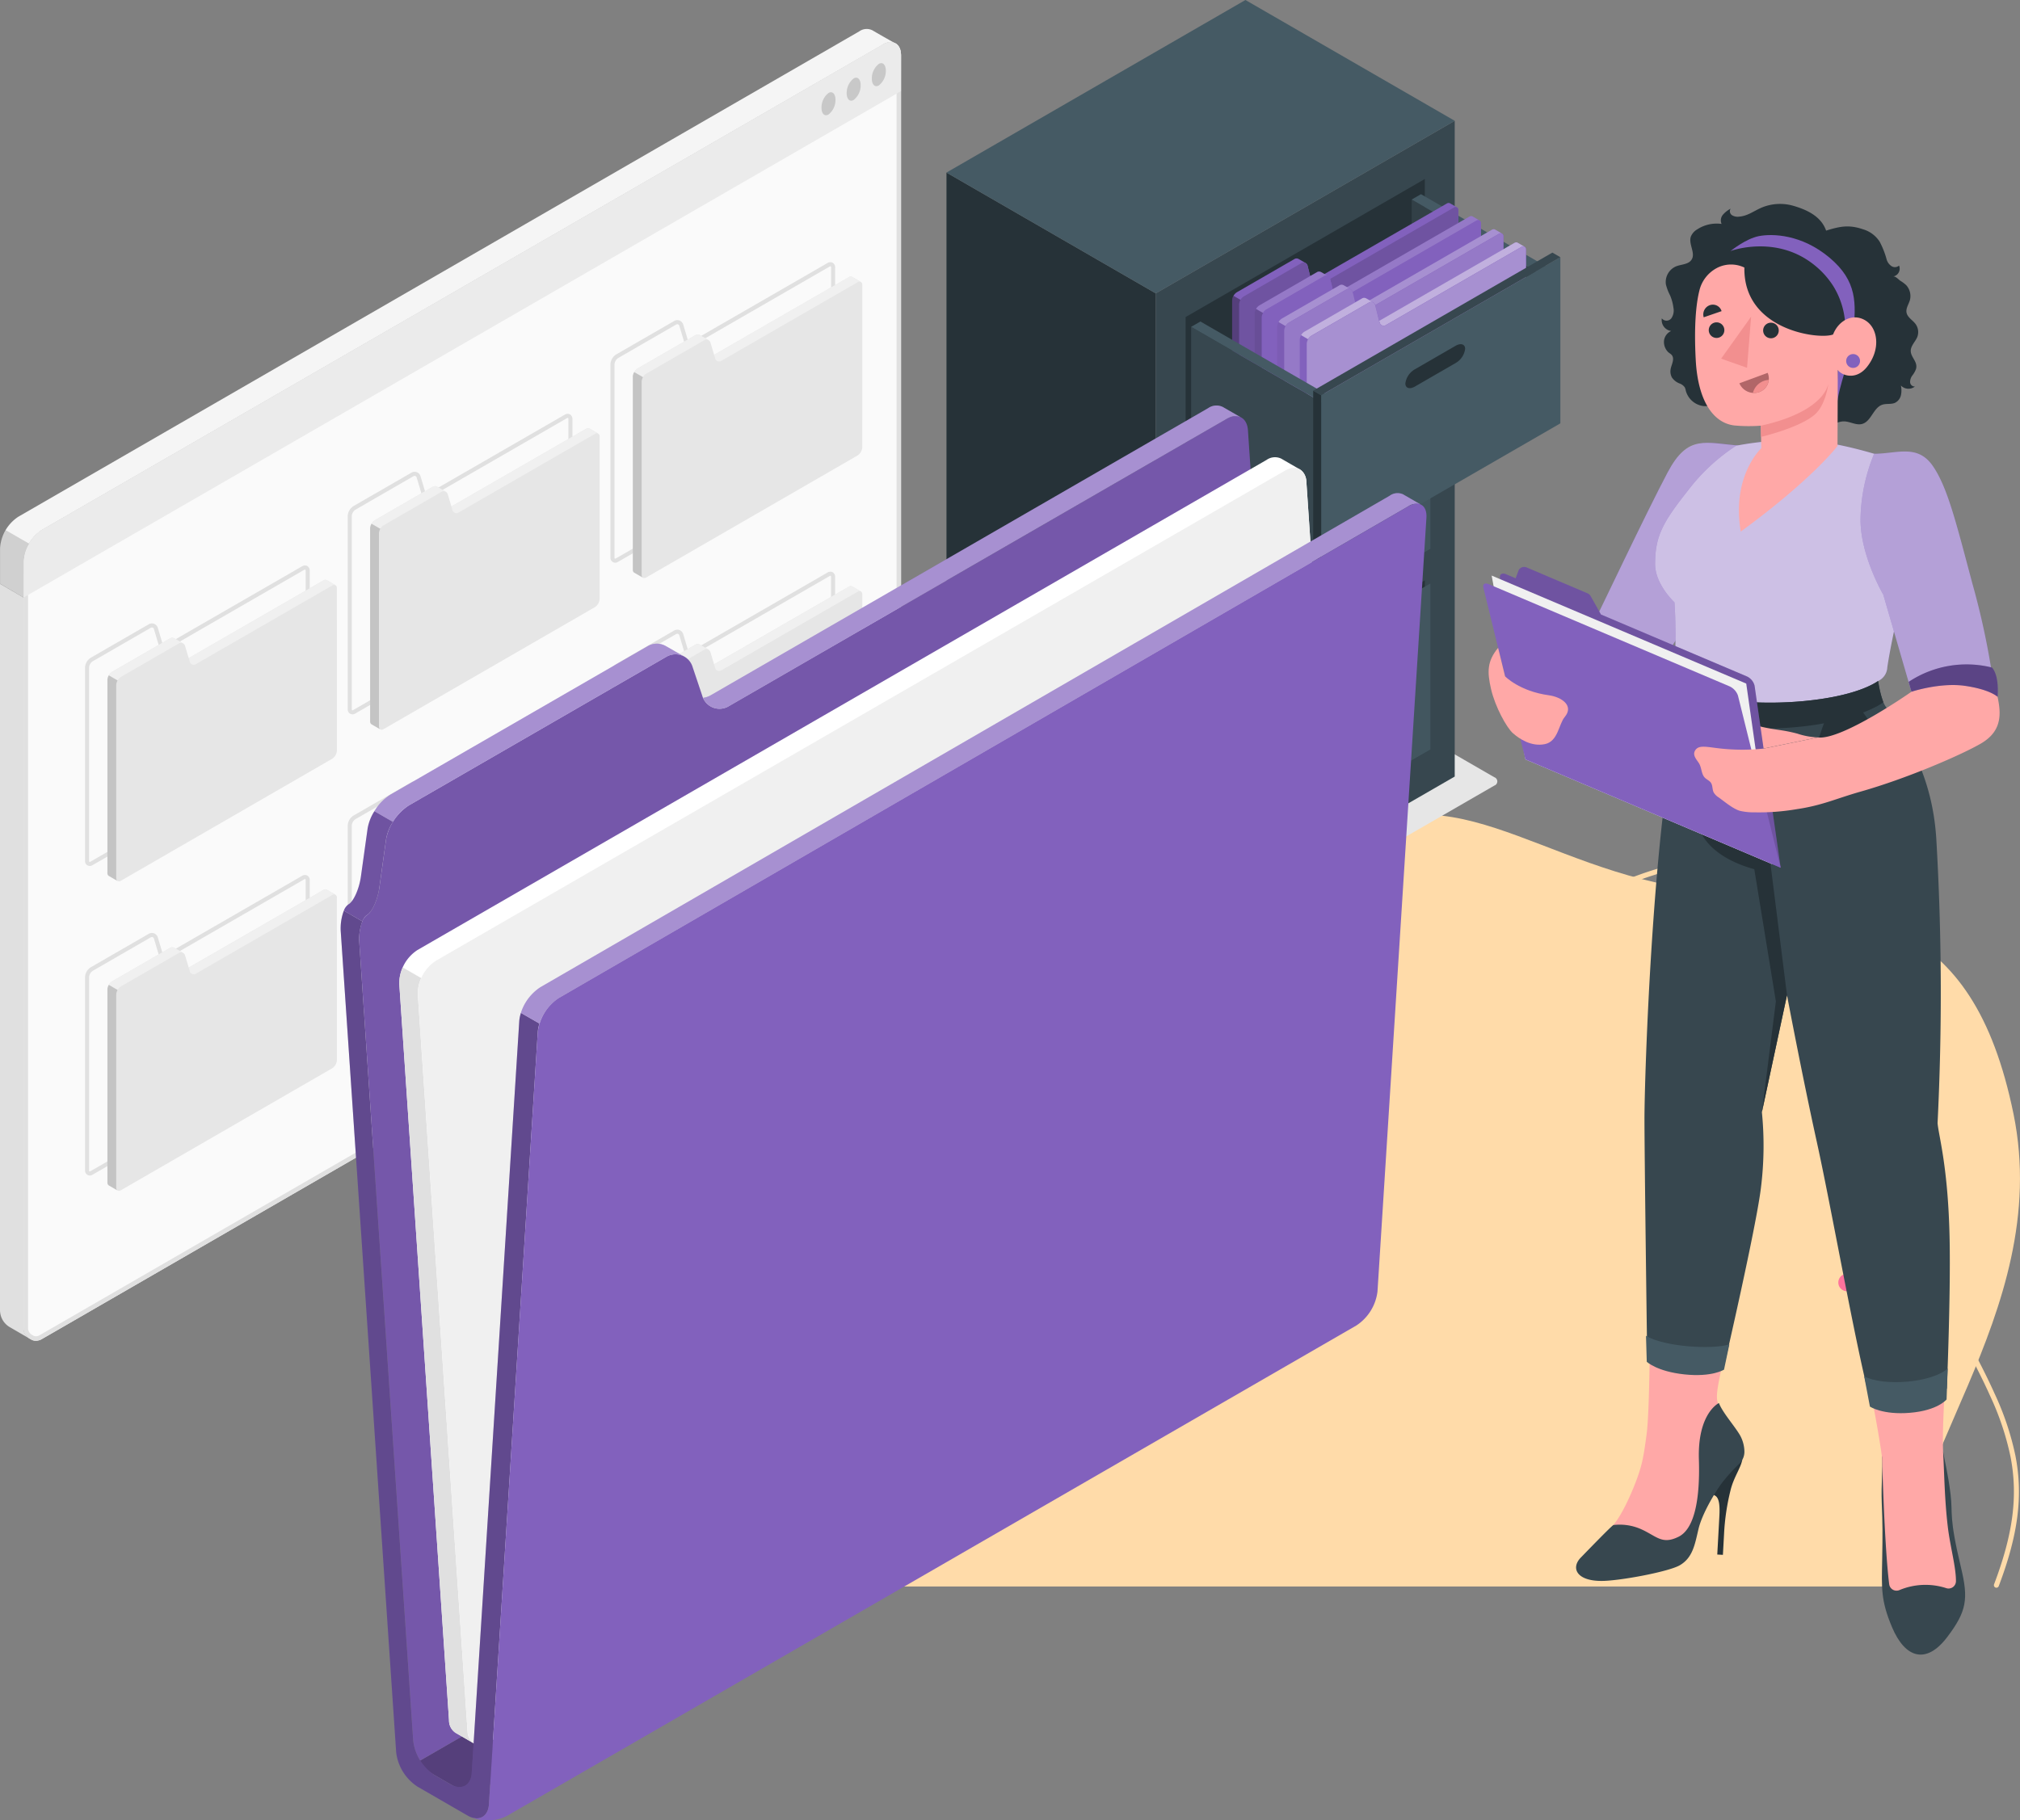 <svg xmlns="http://www.w3.org/2000/svg" xmlns:xlink="http://www.w3.org/1999/xlink" width="476.95" height="429.917" viewBox="0 0 476.95 429.917">
  <rect x="0" y="0" width="476.95" height="429.917" fill="#808080" stroke="none"/>
  <defs>
    <clipPath id="clip-path">
      <rect id="Rectángulo_403423" data-name="Rectángulo 403423" width="472.131" height="429.917" fill="none"/>
    </clipPath>
    <clipPath id="clip-path-4">
      <rect id="Rectángulo_403384" data-name="Rectángulo 403384" width="56.474" height="71.852" fill="none"/>
    </clipPath>
    <clipPath id="clip-path-6">
      <rect id="Rectángulo_403386" data-name="Rectángulo 403386" width="31.335" height="52.657" fill="none"/>
    </clipPath>
    <clipPath id="clip-path-7">
      <rect id="Rectángulo_403387" data-name="Rectángulo 403387" width="51.775" height="69.086" fill="none"/>
    </clipPath>
    <clipPath id="clip-path-8">
      <rect id="Rectángulo_403388" data-name="Rectángulo 403388" width="2.055" height="48.073" fill="none"/>
    </clipPath>
    <clipPath id="clip-path-9">
      <rect id="Rectángulo_403389" data-name="Rectángulo 403389" width="17.001" height="9.779" fill="none"/>
    </clipPath>
    <clipPath id="clip-path-10">
      <rect id="Rectángulo_403390" data-name="Rectángulo 403390" width="34.292" height="19.699" fill="none"/>
    </clipPath>
    <clipPath id="clip-path-11">
      <rect id="Rectángulo_403391" data-name="Rectángulo 403391" width="2.056" height="48.073" fill="none"/>
    </clipPath>
    <clipPath id="clip-path-12">
      <rect id="Rectángulo_403392" data-name="Rectángulo 403392" width="17.001" height="9.777" fill="none"/>
    </clipPath>
    <clipPath id="clip-path-14">
      <rect id="Rectángulo_403394" data-name="Rectángulo 403394" width="51.776" height="69.086" fill="none"/>
    </clipPath>
    <clipPath id="clip-path-16">
      <rect id="Rectángulo_403396" data-name="Rectángulo 403396" width="17" height="9.779" fill="none"/>
    </clipPath>
    <clipPath id="clip-path-17">
      <rect id="Rectángulo_403397" data-name="Rectángulo 403397" width="34.294" height="19.699" fill="none"/>
    </clipPath>
    <clipPath id="clip-path-20">
      <rect id="Rectángulo_403400" data-name="Rectángulo 403400" width="6.858" height="15.924" fill="none"/>
    </clipPath>
    <clipPath id="clip-path-21">
      <rect id="Rectángulo_403401" data-name="Rectángulo 403401" width="15.186" height="12.303" fill="none"/>
    </clipPath>
    <clipPath id="clip-path-22">
      <rect id="Rectángulo_403402" data-name="Rectángulo 403402" width="2.411" height="48.539" fill="none"/>
    </clipPath>
    <clipPath id="clip-path-29">
      <rect id="Rectángulo_403409" data-name="Rectángulo 403409" width="222.914" height="128.699" fill="none"/>
    </clipPath>
    <clipPath id="clip-path-30">
      <rect id="Rectángulo_403410" data-name="Rectángulo 403410" width="222.569" height="317.494" fill="none"/>
    </clipPath>
    <clipPath id="clip-path-31">
      <rect id="Rectángulo_403411" data-name="Rectángulo 403411" width="126.941" height="71.62" fill="none"/>
    </clipPath>
    <clipPath id="clip-path-32">
      <rect id="Rectángulo_403412" data-name="Rectángulo 403412" width="73.153" height="42.082" fill="none"/>
    </clipPath>
    <clipPath id="clip-path-33">
      <rect id="Rectángulo_403413" data-name="Rectángulo 403413" width="11.596" height="26.02" fill="none"/>
    </clipPath>
    <clipPath id="clip-path-34">
      <rect id="Rectángulo_403414" data-name="Rectángulo 403414" width="46.934" height="214.363" fill="none"/>
    </clipPath>
    <clipPath id="clip-path-35">
      <rect id="Rectángulo_403415" data-name="Rectángulo 403415" width="212.463" height="125.285" fill="none"/>
    </clipPath>
    <clipPath id="clip-path-37">
      <rect id="Rectángulo_403417" data-name="Rectángulo 403417" width="36.7" height="54.627" fill="none"/>
    </clipPath>
    <clipPath id="clip-path-38">
      <rect id="Rectángulo_403418" data-name="Rectángulo 403418" width="62.134" height="62.997" fill="none"/>
    </clipPath>
    <clipPath id="clip-path-39">
      <rect id="Rectángulo_403419" data-name="Rectángulo 403419" width="66.284" height="71.02" fill="none"/>
    </clipPath>
    <clipPath id="clip-path-40">
      <rect id="Rectángulo_403420" data-name="Rectángulo 403420" width="31.188" height="56.736" fill="none"/>
    </clipPath>
    <clipPath id="clip-path-41">
      <rect id="Rectángulo_403421" data-name="Rectángulo 403421" width="21.06" height="7.659" fill="none"/>
    </clipPath>
  </defs>
  <g id="Grupo_1102235" data-name="Grupo 1102235" transform="translate(-838.05 -5080.684)">
    <g id="Grupo_1102110" data-name="Grupo 1102110" transform="translate(986.421 5240.363)">
      <path id="Trazado_911259" data-name="Trazado 911259" d="M299.1,182.288c-7.532-25.667,32.921-63.925,23.156-111.613S286.1,22.018,248.1,17.76s-60.982-31.636-87.777-8.722-36.313,37.1-86.728,12S-14.757,60.371,5.609,101.382s13.95,80.906,13.95,80.906Z" transform="translate(4.789 32.714)" fill="#ffdba9"/>
      <path id="Trazado_911233" data-name="Trazado 911233" d="M323.365,191.648a.593.593,0,0,0,.554-.383c4.607-12.145,5.783-21.364,3.933-30.826a66.767,66.767,0,0,0-4.888-14.587c-2.489-5.553-5.722-11.551-8.845-17.2-5.9-10.686-4.386-23.328-2.781-36.713,1.111-9.264,2.26-18.843,1.019-28.356a52.938,52.938,0,0,0-1.423-7.135,46.724,46.724,0,0,0-6.472-14.02,53.627,53.627,0,0,0-5.5-6.787,58.635,58.635,0,0,0-8.478-7.4,50.544,50.544,0,0,0-9-5.114,48.412,48.412,0,0,0-9.387-3.005,51.231,51.231,0,0,0-9.631-1.076,61.6,61.6,0,0,0-16.429,2.038,82.739,82.739,0,0,0-16.111,6.1,106.813,106.813,0,0,0-15.188,9.273A123.231,123.231,0,0,0,201.08,48.026c-20,19.585-45.15,29.583-73.2,29.583A140.33,140.33,0,0,1,82.7,69.658a51.109,51.109,0,0,0-10.25-2.332,55.579,55.579,0,0,0-10.5-.265,61.315,61.315,0,0,0-10.473,1.65A66.736,66.736,0,0,0,41.3,72.124a70.38,70.38,0,0,0-9.63,5.029,71.349,71.349,0,0,0-8.813,6.5,69.622,69.622,0,0,0-7.73,7.82,66.069,66.069,0,0,0-6.38,9,60.361,60.361,0,0,0-7.432,19.782,59.492,59.492,0,0,0,.24,22.468,68.124,68.124,0,0,0,3.566,11.91,80.841,80.841,0,0,0,6.16,12.184,100.983,100.983,0,0,0,8.974,12.331,130.617,130.617,0,0,0,12.009,12.353.593.593,0,0,0,.8-.879A113.652,113.652,0,0,1,12.29,166.191a72.757,72.757,0,0,1-9.574-23.706,58.048,58.048,0,0,1,7.052-41.415C24.891,75.383,56.76,62.079,82.319,70.78a160.539,160.539,0,0,0,18.875,5.2A135.97,135.97,0,0,0,119.022,78.5a119.088,119.088,0,0,0,16.744.054,108.517,108.517,0,0,0,15.623-2.215,103.134,103.134,0,0,0,14.463-4.281,101.966,101.966,0,0,0,13.265-6.143A106.043,106.043,0,0,0,201.91,48.873a114.492,114.492,0,0,1,28.547-20.629,81.555,81.555,0,0,1,15.879-6.013,60.414,60.414,0,0,1,16.112-2c13.659.244,25.656,5.7,35.659,16.223,16.6,17.458,14.289,36.716,12.056,55.34-.821,6.848-1.6,13.316-1.431,19.591a46.237,46.237,0,0,0,1.091,9.2,34.975,34.975,0,0,0,1.314,4.4,31.862,31.862,0,0,0,1.946,4.237c3.111,5.632,6.33,11.6,8.8,17.116a65.629,65.629,0,0,1,4.807,14.329c1.8,9.23.645,18.255-3.878,30.178a.593.593,0,0,0,.554.8Z" transform="translate(-0.359 23.645)" fill="#ffdba9"/>
      <g id="Grupo_1100874" data-name="Grupo 1100874" transform="translate(6.533 0)">
        <path id="Elipse_11537" data-name="Elipse 11537" d="M8.425,16.851A8.425,8.425,0,0,0,14.383,2.468,8.425,8.425,0,1,0,2.468,14.383,8.37,8.37,0,0,0,8.425,16.851Zm0-14.621a6.2,6.2,0,1,1-6.2,6.2A6.2,6.2,0,0,1,8.425,2.23Z" transform="translate(290.067 119.709) rotate(-121.717)" fill="#39274d"/>
        <path id="Elipse_11538" data-name="Elipse 11538" d="M8.425,16.851A8.425,8.425,0,0,0,14.383,2.468,8.425,8.425,0,0,0,2.468,14.383,8.37,8.37,0,0,0,8.425,16.851Zm0-14.621a6.2,6.2,0,1,1-6.2,6.2A6.2,6.2,0,0,1,8.425,2.23Z" transform="translate(16.633 100.887) rotate(-170.783)" fill="#39274d"/>
        <path id="Trazado_911233-2" data-name="Trazado 911233" d="M560.749,247H575.2a1.115,1.115,0,0,0,1-1.613l-7.227-14.453a1.115,1.115,0,0,0-1.994,0l-7.227,14.453a1.115,1.115,0,0,0,1,1.613Zm12.649-2.23H562.553l5.423-10.845Z" transform="translate(-527.074 -63.222)" fill="#39274d"/>
        <path id="Trazado_911234" data-name="Trazado 911234" d="M419.371,63.592a4.074,4.074,0,1,1,4.074,4.074,4.074,4.074,0,0,1-4.074-4.074" transform="translate(-412.598 -59.518)" fill="#fe729d"/>
        <path id="Trazado_911235" data-name="Trazado 911235" d="M0,156.448a2.058,2.058,0,1,1,2.058,2.058A2.058,2.058,0,0,1,0,156.448" transform="translate(83.974 -72.836)" fill="#fe729d"/>
        <path id="Trazado_911236" data-name="Trazado 911236" d="M115.542,32.369a2.058,2.058,0,1,1,2.058,2.058,2.058,2.058,0,0,1-2.058-2.058" transform="translate(163.607 110.841)" fill="#fe729d"/>
        <path id="Trazado_911237" data-name="Trazado 911237" d="M600.278,291.686a2.058,2.058,0,1,1,2.058,2.058,2.058,2.058,0,0,1-2.058-2.058" transform="translate(-585.359 -78.45)" fill="#ffdba9"/>
      </g>
    </g>
    <g id="Grupo_1102228" data-name="Grupo 1102228" transform="translate(838.05 5080.684)">
      <g id="Grupo_1102227" data-name="Grupo 1102227" clip-path="url(#clip-path)">
        <g id="Grupo_1102113" data-name="Grupo 1102113">
          <g id="Grupo_1102112" data-name="Grupo 1102112" clip-path="url(#clip-path)">
            <path id="Trazado_913246" data-name="Trazado 913246" d="M188.384,177.666,266.614,132.5a3.782,3.782,0,0,1,3.419,0l57.052,32.938a1.043,1.043,0,0,1,0,1.975l-78.228,45.164a3.777,3.777,0,0,1-3.421,0l-57.052-32.938a1.042,1.042,0,0,1,0-1.975" transform="translate(25.743 18.119)" fill="#e6e6e6"/>
          </g>
        </g>
        <path id="Trazado_913247" data-name="Trazado 913247" d="M245.934,219.236l-49.413-28.529V35.839l49.413,28.529Z" transform="translate(26.956 4.916)" fill="#263238"/>
        <path id="Trazado_913248" data-name="Trazado 913248" d="M239.973,65.843l70.59-40.755V179.956l-70.591,40.755Z" transform="translate(32.917 3.441)" fill="#37474f"/>
        <path id="Trazado_913249" data-name="Trazado 913249" d="M267.11,0,196.52,40.755l49.413,28.528,70.59-40.755Z" transform="translate(26.956 0)" fill="#455a64"/>
        <path id="Trazado_913250" data-name="Trazado 913250" d="M246.181,153.124l56.472-32.6v39.249l1.3.751-56.472,32.6-1.3-.751Z" transform="translate(33.768 16.531)" fill="#263238"/>
        <path id="Trazado_913251" data-name="Trazado 913251" d="M247.323,153.784l56.472-32.6V160.43l-56.472,32.6Z" transform="translate(33.925 16.622)" fill="#455a64"/>
        <g id="Grupo_1102160" data-name="Grupo 1102160">
          <g id="Grupo_1102159" data-name="Grupo 1102159" clip-path="url(#clip-path)">
            <g id="Grupo_1102116" data-name="Grupo 1102116" transform="translate(281.246 137.802)" opacity="0.05">
              <g id="Grupo_1102115" data-name="Grupo 1102115">
                <g id="Grupo_1102114" data-name="Grupo 1102114" clip-path="url(#clip-path-4)">
                  <path id="Trazado_913252" data-name="Trazado 913252" d="M247.323,153.784l56.472-32.6V160.43l-56.472,32.6Z" transform="translate(-247.321 -121.18)"/>
                </g>
              </g>
            </g>
            <path id="Trazado_913253" data-name="Trazado 913253" d="M267.06,145.177l9.6-5.545c1.246-.72,2.257-.391,2.257.735a4.52,4.52,0,0,1-2.257,3.341l-9.6,5.545c-1.247.72-2.257.391-2.257-.735a4.525,4.525,0,0,1,2.258-3.341" transform="translate(36.322 19.101)" fill="#263238"/>
            <path id="Trazado_913254" data-name="Trazado 913254" d="M246.181,111.449l56.472-32.6v39.249l1.3.752-56.472,32.6-1.3-.751Z" transform="translate(33.768 10.815)" fill="#263238"/>
            <path id="Trazado_913255" data-name="Trazado 913255" d="M247.323,112.109l56.472-32.6v39.249l-56.472,32.6Z" transform="translate(33.925 10.906)" fill="#455a64"/>
            <g id="Grupo_1102119" data-name="Grupo 1102119" transform="translate(281.246 90.411)" opacity="0.05">
              <g id="Grupo_1102118" data-name="Grupo 1102118">
                <g id="Grupo_1102117" data-name="Grupo 1102117" clip-path="url(#clip-path-4)">
                  <path id="Trazado_913256" data-name="Trazado 913256" d="M247.323,112.109l56.472-32.6v39.249l-56.472,32.6Z" transform="translate(-247.321 -79.505)"/>
                </g>
              </g>
            </g>
            <path id="Trazado_913257" data-name="Trazado 913257" d="M267.06,103.5l9.6-5.545c1.246-.72,2.257-.391,2.257.735a4.52,4.52,0,0,1-2.257,3.341l-9.6,5.545c-1.247.72-2.257.391-2.257-.735a4.525,4.525,0,0,1,2.258-3.341" transform="translate(36.322 13.384)" fill="#263238"/>
            <path id="Trazado_913258" data-name="Trazado 913258" d="M246.179,69.773l56.473-32.6V76.411l-56.472,32.6Z" transform="translate(33.768 5.099)" fill="#263238"/>
            <path id="Trazado_913259" data-name="Trazado 913259" d="M324.449,59.523l-31.332-18.08,0,34.578L324.447,94.1Z" transform="translate(40.206 5.685)" fill="#37474f"/>
            <g id="Grupo_1102122" data-name="Grupo 1102122" transform="translate(333.32 47.129)" opacity="0.1">
              <g id="Grupo_1102121" data-name="Grupo 1102121">
                <g id="Grupo_1102120" data-name="Grupo 1102120" clip-path="url(#clip-path-6)">
                  <path id="Trazado_913260" data-name="Trazado 913260" d="M324.449,59.523l-31.332-18.08,0,34.578L324.447,94.1Z" transform="translate(-293.114 -41.444)"/>
                </g>
              </g>
            </g>
            <path id="Trazado_913261" data-name="Trazado 913261" d="M295.306,40.329l-2.193,1.263,31.335,18.083,2.193-1.263Z" transform="translate(40.206 5.532)" fill="#455a64"/>
            <path id="Trazado_913262" data-name="Trazado 913262" d="M309.245,43.9a.787.787,0,0,0-.3-.7.363.363,0,0,0-.078-.045l-1.6-.931h0l0,0h0a.776.776,0,0,0-.776.078L274.57,60.7l-.929-3.747a1.032,1.032,0,0,0-.461-.611l.006,0-1.66-.965v.007a.98.98,0,0,0-1.011.026l-13.579,7.837a2.44,2.44,0,0,0-1.1,1.913v45.277a.79.79,0,0,0,.3.7l1.709.992a.791.791,0,0,0,.752-.092l49.568-28.618a2.439,2.439,0,0,0,1.1-1.912Z" transform="translate(35.092 5.781)" fill="#8261bd"/>
            <path id="Trazado_913263" data-name="Trazado 913263" d="M309.045,43.782l.019,37.608a2.435,2.435,0,0,1-1.105,1.914l-49.694,28.69a.651.651,0,0,1-.976-.564V66.006a2.229,2.229,0,0,1,.322-1.085,2.34,2.34,0,0,1,.779-.824l13.578-7.838a.994.994,0,0,1,.992-.045l.028.016h-.008a1.031,1.031,0,0,1,.461.613l.931,3.746.147.4a.965.965,0,0,0,1.473.587L307.94,43.146a.82.82,0,0,1,.722-.107l.044.025a.17.17,0,0,1,.025.013l.013.008a.789.789,0,0,1,.3.7" transform="translate(35.292 5.898)" fill="#8261bd"/>
            <g id="Grupo_1102125" data-name="Grupo 1102125" transform="translate(292.581 48.893)" opacity="0.15">
              <g id="Grupo_1102124" data-name="Grupo 1102124">
                <g id="Grupo_1102123" data-name="Grupo 1102123" clip-path="url(#clip-path-7)">
                  <path id="Trazado_913264" data-name="Trazado 913264" d="M309.045,43.782l.019,37.608a2.435,2.435,0,0,1-1.105,1.914l-49.694,28.69a.651.651,0,0,1-.976-.564V66.006a2.229,2.229,0,0,1,.322-1.085,2.34,2.34,0,0,1,.779-.824l13.578-7.838a.994.994,0,0,1,.992-.045l.028.016h-.008a1.031,1.031,0,0,1,.461.613l.931,3.746.147.4a.965.965,0,0,0,1.473.587L307.94,43.146a.82.82,0,0,1,.722-.107l.044.025a.17.17,0,0,1,.025.013l.013.008a.789.789,0,0,1,.3.7" transform="translate(-257.289 -42.995)"/>
                </g>
              </g>
            </g>
            <g id="Grupo_1102128" data-name="Grupo 1102128" transform="translate(290.926 69.853)" opacity="0.35">
              <g id="Grupo_1102127" data-name="Grupo 1102127">
                <g id="Grupo_1102126" data-name="Grupo 1102126" clip-path="url(#clip-path-8)">
                  <path id="Trazado_913265" data-name="Trazado 913265" d="M257.889,109.5a.2.2,0,0,1-.049-.016l-1.709-.992a.8.8,0,0,1-.3-.7V62.512a2.252,2.252,0,0,1,.326-1.085l1.652.963v0a2.238,2.238,0,0,0-.323,1.085V108.9a.643.643,0,0,0,.4.6" transform="translate(-255.834 -61.427)"/>
                </g>
              </g>
            </g>
            <path id="Trazado_913266" data-name="Trazado 913266" d="M313.924,46.623a.784.784,0,0,0-.3-.7.333.333,0,0,0-.077-.045l-1.6-.931h0l0,0h0a.779.779,0,0,0-.776.078l-31.916,18.4-.929-3.747a1.036,1.036,0,0,0-.461-.611l.006,0L276.2,58.1v.007a.978.978,0,0,0-1.01.026l-13.579,7.837a2.441,2.441,0,0,0-1.1,1.913l0,45.277a.788.788,0,0,0,.3.7l1.709.992a.79.79,0,0,0,.752-.092L312.84,86.144a2.438,2.438,0,0,0,1.1-1.912Z" transform="translate(35.734 6.155)" fill="#8261bd"/>
            <g id="Grupo_1102131" data-name="Grupo 1102131" transform="translate(296.57 64.139)" opacity="0.15">
              <g id="Grupo_1102130" data-name="Grupo 1102130">
                <g id="Grupo_1102129" data-name="Grupo 1102129" clip-path="url(#clip-path-9)">
                  <path id="Trazado_913267" data-name="Trazado 913267" d="M277.8,57.472a.99.99,0,0,0-.989.045l-13.577,7.836a2.349,2.349,0,0,0-.78.827l-1.655-.964a2.224,2.224,0,0,1,.78-.826l13.578-7.836a.986.986,0,0,1,1.01-.025v-.006Z" transform="translate(-260.797 -56.402)" fill="#fff"/>
                </g>
              </g>
            </g>
            <g id="Grupo_1102134" data-name="Grupo 1102134" transform="translate(314.983 51.03)" opacity="0.15">
              <g id="Grupo_1102133" data-name="Grupo 1102133">
                <g id="Grupo_1102132" data-name="Grupo 1102132" clip-path="url(#clip-path-10)">
                  <path id="Trazado_913268" data-name="Trazado 913268" d="M311.281,45.879a.825.825,0,0,0-.724.107L278.611,64.417a.965.965,0,0,1-1.474-.587l-.148-.4L308.9,45.023a.97.97,0,0,1,.489-.148.58.58,0,0,1,.285.071h.006Z" transform="translate(-276.989 -44.875)" fill="#fff"/>
                </g>
              </g>
            </g>
            <path id="Trazado_913269" data-name="Trazado 913269" d="M313.723,46.509l.019,37.608a2.435,2.435,0,0,1-1.105,1.914l-49.694,28.69a.651.651,0,0,1-.976-.564V68.733a2.229,2.229,0,0,1,.322-1.085,2.34,2.34,0,0,1,.779-.824l13.578-7.838a1,1,0,0,1,.992-.045l.028.016h-.008a1.032,1.032,0,0,1,.461.612l.931,3.747.147.4a.965.965,0,0,0,1.473.587l31.949-18.432a.823.823,0,0,1,.722-.106l.044.025.025.013.011.008a.787.787,0,0,1,.3.7" transform="translate(35.934 6.272)" fill="#8261bd"/>
            <g id="Grupo_1102137" data-name="Grupo 1102137" transform="translate(296.246 72.954)" opacity="0.2">
              <g id="Grupo_1102136" data-name="Grupo 1102136">
                <g id="Grupo_1102135" data-name="Grupo 1102135" clip-path="url(#clip-path-11)">
                  <path id="Trazado_913270" data-name="Trazado 913270" d="M262.568,112.227a.2.2,0,0,1-.049-.016l-1.709-.992a.8.8,0,0,1-.3-.7V65.239a2.24,2.24,0,0,1,.326-1.085l1.652.963v0a2.238,2.238,0,0,0-.323,1.085v45.422a.643.643,0,0,0,.4.6" transform="translate(-260.512 -64.154)"/>
                </g>
              </g>
            </g>
            <path id="Trazado_913271" data-name="Trazado 913271" d="M318.6,49.35a.787.787,0,0,0-.3-.7.363.363,0,0,0-.078-.045l-1.6-.931h0l0,0h0a.776.776,0,0,0-.776.078l-31.916,18.4L283,62.408a1.032,1.032,0,0,0-.461-.611l.006,0-1.66-.965v.007a.978.978,0,0,0-1.01.026L266.294,68.7a2.44,2.44,0,0,0-1.1,1.912V115.89a.79.79,0,0,0,.3.7l1.709.992a.791.791,0,0,0,.752-.092l49.568-28.618a2.441,2.441,0,0,0,1.1-1.912Z" transform="translate(36.376 6.529)" fill="#8261bd"/>
            <g id="Grupo_1102140" data-name="Grupo 1102140" transform="translate(301.89 67.24)" opacity="0.3">
              <g id="Grupo_1102139" data-name="Grupo 1102139">
                <g id="Grupo_1102138" data-name="Grupo 1102138" clip-path="url(#clip-path-12)">
                  <path id="Trazado_913272" data-name="Trazado 913272" d="M282.476,60.2a.988.988,0,0,0-.989.045L267.91,68.081a2.34,2.34,0,0,0-.78.827l-1.655-.964a2.223,2.223,0,0,1,.78-.826l13.578-7.836a.986.986,0,0,1,1.01-.025v-.006Z" transform="translate(-265.475 -59.129)" fill="#fff"/>
                </g>
              </g>
            </g>
            <g id="Grupo_1102143" data-name="Grupo 1102143" transform="translate(320.303 54.131)" opacity="0.3">
              <g id="Grupo_1102142" data-name="Grupo 1102142">
                <g id="Grupo_1102141" data-name="Grupo 1102141" clip-path="url(#clip-path-10)">
                  <path id="Trazado_913273" data-name="Trazado 913273" d="M315.959,48.606a.825.825,0,0,0-.724.107L283.289,67.144a.965.965,0,0,1-1.474-.587l-.148-.4L313.582,47.75a.97.97,0,0,1,.489-.148.577.577,0,0,1,.285.071h.006Z" transform="translate(-281.667 -47.602)" fill="#fff"/>
                </g>
              </g>
            </g>
            <path id="Trazado_913274" data-name="Trazado 913274" d="M318.4,49.236l.019,37.608a2.435,2.435,0,0,1-1.105,1.914l-49.694,28.69a.651.651,0,0,1-.976-.564V71.46a2.229,2.229,0,0,1,.322-1.085,2.34,2.34,0,0,1,.779-.824l13.579-7.839a.992.992,0,0,1,.99-.045l.028.016h-.008a1.032,1.032,0,0,1,.461.612l.931,3.747.147.4a.965.965,0,0,0,1.473.587L317.3,48.6a.823.823,0,0,1,.722-.106l.044.025.025.011.013.009a.789.789,0,0,1,.3.7" transform="translate(36.575 6.646)" fill="#8261bd"/>
            <g id="Grupo_1102146" data-name="Grupo 1102146" transform="translate(303.22 55.095)" opacity="0.15">
              <g id="Grupo_1102145" data-name="Grupo 1102145">
                <g id="Grupo_1102144" data-name="Grupo 1102144" clip-path="url(#clip-path-14)">
                  <path id="Trazado_913275" data-name="Trazado 913275" d="M318.4,49.236l.019,37.608a2.435,2.435,0,0,1-1.105,1.914l-49.694,28.69a.651.651,0,0,1-.976-.564V71.46a2.229,2.229,0,0,1,.322-1.085,2.34,2.34,0,0,1,.779-.824l13.579-7.839a.992.992,0,0,1,.99-.045l.028.016h-.008a1.032,1.032,0,0,1,.461.612l.931,3.747.147.4a.965.965,0,0,0,1.473.587L317.3,48.6a.823.823,0,0,1,.722-.106l.044.025.025.011.013.009a.789.789,0,0,1,.3.7" transform="translate(-266.645 -48.449)" fill="#fff"/>
                </g>
              </g>
            </g>
            <g id="Grupo_1102149" data-name="Grupo 1102149" transform="translate(301.566 76.055)" opacity="0.05">
              <g id="Grupo_1102148" data-name="Grupo 1102148">
                <g id="Grupo_1102147" data-name="Grupo 1102147" clip-path="url(#clip-path-11)">
                  <path id="Trazado_913276" data-name="Trazado 913276" d="M267.246,114.954a.272.272,0,0,1-.049-.016l-1.709-.992a.8.8,0,0,1-.3-.7V67.966a2.24,2.24,0,0,1,.326-1.085l1.652.963v0a2.238,2.238,0,0,0-.323,1.085v45.422a.643.643,0,0,0,.4.6" transform="translate(-265.19 -66.881)"/>
                </g>
              </g>
            </g>
            <path id="Trazado_913277" data-name="Trazado 913277" d="M323.28,52.076a.788.788,0,0,0-.3-.7.432.432,0,0,0-.078-.045l-1.6-.931h0l0,0v0a.773.773,0,0,0-.776.078l-31.916,18.4-.929-3.747a1.036,1.036,0,0,0-.461-.611l.006,0-1.66-.965v.007a.978.978,0,0,0-1.011.027l-13.579,7.837a2.437,2.437,0,0,0-1.1,1.912l0,45.277a.791.791,0,0,0,.3.7l1.709.99a.787.787,0,0,0,.752-.092L322.2,91.6a2.444,2.444,0,0,0,1.1-1.912Z" transform="translate(37.017 6.903)" fill="#8261bd"/>
            <g id="Grupo_1102152" data-name="Grupo 1102152" transform="translate(307.211 70.34)" opacity="0.5">
              <g id="Grupo_1102151" data-name="Grupo 1102151">
                <g id="Grupo_1102150" data-name="Grupo 1102150" clip-path="url(#clip-path-16)">
                  <path id="Trazado_913278" data-name="Trazado 913278" d="M287.154,62.925a.99.99,0,0,0-.989.045l-13.577,7.837a2.335,2.335,0,0,0-.78.826l-1.655-.963a2.219,2.219,0,0,1,.78-.827l13.578-7.835a.979.979,0,0,1,1.009-.026v-.006Z" transform="translate(-270.154 -61.855)" fill="#fff"/>
                </g>
              </g>
            </g>
            <g id="Grupo_1102155" data-name="Grupo 1102155" transform="translate(325.622 57.231)" opacity="0.5">
              <g id="Grupo_1102154" data-name="Grupo 1102154">
                <g id="Grupo_1102153" data-name="Grupo 1102153" clip-path="url(#clip-path-17)">
                  <path id="Trazado_913279" data-name="Trazado 913279" d="M320.638,51.333a.825.825,0,0,0-.724.107L287.968,69.871a.965.965,0,0,1-1.474-.587l-.148-.4,31.915-18.405a.97.97,0,0,1,.489-.148.566.566,0,0,1,.285.072h.006Z" transform="translate(-286.345 -50.328)" fill="#fff"/>
                </g>
              </g>
            </g>
            <path id="Trazado_913280" data-name="Trazado 913280" d="M323.08,51.962,323.1,89.57a2.435,2.435,0,0,1-1.105,1.914L272.3,120.174a.651.651,0,0,1-.977-.564V74.186a2.231,2.231,0,0,1,.323-1.085,2.34,2.34,0,0,1,.779-.824L286,64.438a1,1,0,0,1,.992-.045l.028.016h-.008a1.032,1.032,0,0,1,.461.612l.931,3.747.147.4a.965.965,0,0,0,1.473.587l31.949-18.432a.819.819,0,0,1,.722-.106l.044.025.025.011.011.009a.787.787,0,0,1,.3.7" transform="translate(37.217 7.02)" fill="#8261bd"/>
            <g id="Grupo_1102158" data-name="Grupo 1102158" transform="translate(308.54 58.196)" opacity="0.3">
              <g id="Grupo_1102157" data-name="Grupo 1102157">
                <g id="Grupo_1102156" data-name="Grupo 1102156" clip-path="url(#clip-path-14)">
                  <path id="Trazado_913281" data-name="Trazado 913281" d="M323.08,51.962,323.1,89.57a2.435,2.435,0,0,1-1.105,1.914L272.3,120.174a.651.651,0,0,1-.977-.564V74.186a2.231,2.231,0,0,1,.323-1.085,2.34,2.34,0,0,1,.779-.824L286,64.438a1,1,0,0,1,.992-.045l.028.016h-.008a1.032,1.032,0,0,1,.461.612l.931,3.747.147.4a.965.965,0,0,0,1.473.587l31.949-18.432a.819.819,0,0,1,.722-.106l.044.025.025.011.011.009a.787.787,0,0,1,.3.7" transform="translate(-271.323 -51.176)" fill="#fff"/>
                </g>
              </g>
            </g>
            <path id="Trazado_913282" data-name="Trazado 913282" d="M278.653,85.963,247.32,67.884l0,34.577,31.332,18.08Z" transform="translate(33.924 9.312)" fill="#37474f"/>
            <path id="Trazado_913283" data-name="Trazado 913283" d="M249.51,66.769l-2.192,1.263,31.335,18.083,2.192-1.263Z" transform="translate(33.924 9.159)" fill="#455a64"/>
            <path id="Trazado_913284" data-name="Trazado 913284" d="M274.319,86.016l56.472-32.6V92.66l-56.471,32.6Z" transform="translate(37.628 7.326)" fill="#455a64"/>
            <path id="Trazado_913285" data-name="Trazado 913285" d="M294.056,77.409l9.6-5.545c1.246-.72,2.257-.391,2.257.735a4.52,4.52,0,0,1-2.257,3.341l-9.6,5.545c-1.247.72-2.257.391-2.257-.735a4.526,4.526,0,0,1,2.258-3.341" transform="translate(40.025 9.805)" fill="#263238"/>
            <path id="Trazado_913286" data-name="Trazado 913286" d="M274.546,82.214l-1.882-1.086v39.247l1.882,1.087Z" transform="translate(37.401 11.128)" fill="#263238"/>
            <path id="Trazado_913287" data-name="Trazado 913287" d="M272.664,85.061l56.473-32.6,1.881,1.086-56.472,32.6Z" transform="translate(37.401 7.195)" fill="#37474f"/>
          </g>
        </g>
        <g id="Grupo_1102186" data-name="Grupo 1102186">
          <g id="Grupo_1102185" data-name="Grupo 1102185" clip-path="url(#clip-path)">
            <path id="Trazado_913288" data-name="Trazado 913288" d="M212.052,11.325a1.737,1.737,0,0,0-.072-.4c.015-.028,0-.057-.014-.086a1.534,1.534,0,0,0-.1-.384,1.97,1.97,0,0,0-.257-.557.765.765,0,0,0-.142-.226.636.636,0,0,0-.128-.157,1.364,1.364,0,0,0-.285-.287l-.028-.027a1.918,1.918,0,0,0-.371-.215,3.154,3.154,0,0,0-2.923.372l-198.5,114.6a9.627,9.627,0,0,0-4.349,7.528l0,179.909v.036l0,.951a2.967,2.967,0,0,0,1.562,2.628c.063.041.13.066.191.107s.142.085.227.129a1.713,1.713,0,0,0,.372.128,2.508,2.508,0,0,0,.556.07,2.781,2.781,0,0,0,1.44-.413l.114-.065.01-.006L13.5,312.57l194.23-112.21a9.606,9.606,0,0,0,4.349-7.528V11.868c0-.185-.014-.372-.028-.544" transform="translate(0.67 1.203)" fill="#fafafa"/>
            <path id="Trazado_913289" data-name="Trazado 913289" d="M209.66,9.828a1.283,1.283,0,0,1,.564.123,1.2,1.2,0,0,1,.127.067c.022.019.044.038.067.056a.318.318,0,0,1,.076.075,1.171,1.171,0,0,0,.092.107c.012.018.026.038.032.044l.032.042a1.271,1.271,0,0,0,.08.143.885.885,0,0,1,.121.259c.008.027.016.055.026.082a.646.646,0,0,1,.038.117,1.1,1.1,0,0,0,.028.158,1.059,1.059,0,0,0,.035.158.794.794,0,0,1,.02.154c.013.143.025.3.025.454V192.833a8.58,8.58,0,0,1-3.82,6.613L12.975,311.656l-4.111,2.372-.042.024h0l-.11.064a1.836,1.836,0,0,1-.856.275h-.06a1.482,1.482,0,0,1-.326-.047.714.714,0,0,1-.125-.04c-.052-.026-.1-.053-.143-.081a1.333,1.333,0,0,0-.167-.092c-.026-.017-.053-.033-.081-.048a1.9,1.9,0,0,1-1.01-1.7l0-.99,0-179.911a8.584,8.584,0,0,1,3.821-6.613l198.492-114.6a2.965,2.965,0,0,1,1.406-.447m0-1.056a3.957,3.957,0,0,0-1.929.586l-198.5,114.6a9.624,9.624,0,0,0-4.349,7.527l0,179.911v.035l0,.951a2.966,2.966,0,0,0,1.562,2.628c.061.042.13.066.19.107s.143.085.229.129a1.627,1.627,0,0,0,.371.128,2.516,2.516,0,0,0,.556.07h.06a2.853,2.853,0,0,0,1.381-.414l.114-.066.009,0L13.5,312.57l194.23-112.21a9.606,9.606,0,0,0,4.349-7.527V11.867c0-.185-.015-.371-.028-.542a1.81,1.81,0,0,0-.072-.4.094.094,0,0,0-.015-.085,1.53,1.53,0,0,0-.1-.385,2,2,0,0,0-.257-.556.771.771,0,0,0-.142-.227.718.718,0,0,0-.128-.157,1.359,1.359,0,0,0-.285-.285l-.028-.028a1.913,1.913,0,0,0-.371-.214,2.3,2.3,0,0,0-.994-.215" transform="translate(0.67 1.203)" fill="#e0e0e0"/>
            <path id="Trazado_913290" data-name="Trazado 913290" d="M7.118,299.582l-.227-.124L2.31,296.8a4.608,4.608,0,0,1-2.258-3.367A4.273,4.273,0,0,1,0,292.805V121.235l5.557,3.25V296.95c0,.073,0,.156,0,.156A2.931,2.931,0,0,0,7.1,299.561l.02.02" transform="translate(0 16.63)" fill="#e0e0e0"/>
            <path id="Trazado_913291" data-name="Trazado 913291" d="M211.324,9.366a3.155,3.155,0,0,0-2.924.371l-198.5,114.6a9.625,9.625,0,0,0-4.35,7.528v8.425L.01,137.039v-8.325A9.588,9.588,0,0,1,4.345,121.2L202.855,6.6a3.022,3.022,0,0,1,3.151-.257c.784.471,4.392,2.538,5.319,3.023" transform="translate(0.001 0.825)" fill="#f5f5f5"/>
            <path id="Trazado_913292" data-name="Trazado 913292" d="M212.071,11.838c-.017-2.744-1.953-3.852-4.341-2.474l-198.5,114.6a9.6,9.6,0,0,0-4.343,7.523l0,8.432,207.176-119.6Z" transform="translate(0.671 1.203)" fill="#ebebeb"/>
            <g id="Grupo_1102163" data-name="Grupo 1102163" transform="translate(0.004 125.192)" opacity="0.15">
              <g id="Grupo_1102162" data-name="Grupo 1102162">
                <g id="Grupo_1102161" data-name="Grupo 1102161" clip-path="url(#clip-path-20)">
                  <path id="Trazado_913293" data-name="Trazado 913293" d="M0,122.782l0-8.347a8.963,8.963,0,0,1,1.321-4.344l5.532,3.183a8.79,8.79,0,0,0-1.3,4.317l-.007,8.424Z" transform="translate(-0.004 -110.091)"/>
                </g>
              </g>
            </g>
            <g id="Grupo_1102166" data-name="Grupo 1102166" transform="translate(193.97 14.915)" opacity="0.15">
              <g id="Grupo_1102165" data-name="Grupo 1102165">
                <g id="Grupo_1102164" data-name="Grupo 1102164" clip-path="url(#clip-path-21)">
                  <path id="Trazado_913294" data-name="Trazado 913294" d="M172.223,19.335a4.354,4.354,0,0,0-1.65,3.495c0,1.4.738,2.114,1.65,1.587a4.351,4.351,0,0,0,1.65-3.493c0-1.4-.738-2.115-1.65-1.589" transform="translate(-170.573 -12.287)"/>
                  <path id="Trazado_913295" data-name="Trazado 913295" d="M177.449,16.312a4.352,4.352,0,0,0-1.65,3.495c0,1.4.738,2.114,1.65,1.587A4.351,4.351,0,0,0,179.1,17.9c0-1.4-.738-2.115-1.65-1.589" transform="translate(-169.856 -12.701)"/>
                  <path id="Trazado_913296" data-name="Trazado 913296" d="M182.674,13.289a4.356,4.356,0,0,0-1.65,3.5c0,1.4.738,2.114,1.65,1.587a4.351,4.351,0,0,0,1.651-3.495c0-1.4-.739-2.114-1.651-1.589" transform="translate(-169.139 -13.116)"/>
                </g>
              </g>
            </g>
            <path id="Trazado_913297" data-name="Trazado 913297" d="M18.8,252.693a1.15,1.15,0,0,1-1.144-1.146V205.852a2.721,2.721,0,0,1,.39-1.334,2.808,2.808,0,0,1,.956-1l13.668-7.887a1.452,1.452,0,0,1,1.471-.046,1.527,1.527,0,0,1,.711.906l1.1,3.683a.491.491,0,0,0,.777.309l32.148-18.545a1.277,1.277,0,0,1,1.163-.131l.148.078a1.247,1.247,0,0,1,.528,1.109v38.344a2.946,2.946,0,0,1-1.351,2.34l-50,28.861a1.131,1.131,0,0,1-.572.156m14.66-56.326a.629.629,0,0,0-.308.093l-13.664,7.887a1.85,1.85,0,0,0-.608.654,1.781,1.781,0,0,0-.259.851v45.695a.174.174,0,0,0,.09.157.182.182,0,0,0,.18,0l50-28.862a1.985,1.985,0,0,0,.869-1.506V182.992a.418.418,0,0,0-.074-.29l-.059-.032a.866.866,0,0,0-.258.1L37.213,201.315a1.516,1.516,0,0,1-1.309.126,1.5,1.5,0,0,1-.872-.993l-1.1-3.683a.567.567,0,0,0-.246-.339.468.468,0,0,0-.224-.059" transform="translate(2.422 24.926)" fill="#e0e0e0"/>
            <path id="Trazado_913298" data-name="Trazado 913298" d="M76.484,186.691a.792.792,0,0,0-.3-.7h0l-.013-.007-.023-.014-2.071-1.2h0l0,0h0a.779.779,0,0,0-.78.08L41.5,203.187l-.857-2.858a1.047,1.047,0,0,0-.464-.615l.007,0-2.09-1.207v.007a.99.99,0,0,0-1.018.026l-13.663,7.887a2.451,2.451,0,0,0-1.111,1.923v45.563a.791.791,0,0,0,.3.7l0,0,.022.013.009.006,2.069,1.193.023.013.016.01v0a.8.8,0,0,0,.756-.089l49.878-28.8a2.455,2.455,0,0,0,1.111-1.924Z" transform="translate(3.059 25.334)" fill="#e6e6e6"/>
            <path id="Trazado_913299" data-name="Trazado 913299" d="M40.112,198.046a1,1,0,0,0-1,.045l-13.662,7.886a2.359,2.359,0,0,0-.786.831L22.587,205.6a2.222,2.222,0,0,1,.785-.83l13.662-7.886a.993.993,0,0,1,1.017-.025v-.006Z" transform="translate(3.098 26.986)" fill="#f0f0f0"/>
            <path id="Trazado_913300" data-name="Trazado 913300" d="M73.785,185.942a.832.832,0,0,0-.729.108L40.91,204.6a.971.971,0,0,1-1.483-.59l-.247-.821,31.794-18.34a.972.972,0,0,1,.492-.149.573.573,0,0,1,.287.072h.006Z" transform="translate(5.374 25.334)" fill="#f0f0f0"/>
            <g id="Grupo_1102169" data-name="Grupo 1102169" transform="translate(25.356 232.588)" opacity="0.15">
              <g id="Grupo_1102168" data-name="Grupo 1102168">
                <g id="Grupo_1102167" data-name="Grupo 1102167" clip-path="url(#clip-path-22)">
                  <path id="Trazado_913301" data-name="Trazado 913301" d="M24.539,252.954a.594.594,0,0,0,.108.118l-2.016-1.16-.01,0-.02-.016a.621.621,0,0,1-.241-.343,1.064,1.064,0,0,1-.057-.359l0-45.563a1.289,1.289,0,0,1,0-.133,2.569,2.569,0,0,1,.047-.277c.01-.047.025-.092.035-.139a3.122,3.122,0,0,1,.169-.411,1.236,1.236,0,0,1,.072-.133l2.083,1.205a2.256,2.256,0,0,0-.323,1.093v45.563a1.208,1.208,0,0,0,.015.2.883.883,0,0,0,.02.107l.016.057c.01.025.02.051.031.072a.436.436,0,0,0,.072.129" transform="translate(-22.298 -204.533)"/>
                </g>
              </g>
            </g>
            <path id="Trazado_913302" data-name="Trazado 913302" d="M73.344,221.2a1.15,1.15,0,0,1-.572-.155,1.135,1.135,0,0,1-.572-.992v-45.7a2.731,2.731,0,0,1,.39-1.334,2.8,2.8,0,0,1,.956-1l13.668-7.887a1.447,1.447,0,0,1,1.471-.047,1.533,1.533,0,0,1,.711.907l1.1,3.683a.553.553,0,0,0,.3.373.534.534,0,0,0,.472-.064l32.148-18.545a1.279,1.279,0,0,1,1.164-.13l.148.078a1.26,1.26,0,0,1,.527,1.106v38.346a2.946,2.946,0,0,1-1.351,2.339l-50,28.862a1.153,1.153,0,0,1-.572.155M88,164.875a.608.608,0,0,0-.307.092l-13.664,7.886a1.842,1.842,0,0,0-.61.654,1.785,1.785,0,0,0-.259.851v45.7a.18.18,0,0,0,.27.156l50-28.861a1.983,1.983,0,0,0,.869-1.5V151.5a.425.425,0,0,0-.073-.289l-.059-.031a.772.772,0,0,0-.259.1L91.759,169.822a1.449,1.449,0,0,1-2.181-.867l-1.1-3.683a.573.573,0,0,0-.246-.338.455.455,0,0,0-.224-.059" transform="translate(9.904 20.606)" fill="#e0e0e0"/>
            <path id="Trazado_913303" data-name="Trazado 913303" d="M131.03,155.2a.792.792,0,0,0-.3-.7h0l-.013-.007-.023-.014-2.071-1.2h0l0,0h0a.779.779,0,0,0-.78.08l-31.794,18.34-.857-2.858a1.047,1.047,0,0,0-.464-.615l.007,0-2.09-1.207v.007a.988.988,0,0,0-1.018.026l-13.663,7.887a2.451,2.451,0,0,0-1.111,1.923v45.563a.791.791,0,0,0,.3.7l0,0,.022.013.009.006,2.069,1.193.023.013.016.01v0a.8.8,0,0,0,.756-.089l49.88-28.8a2.457,2.457,0,0,0,1.11-1.924Z" transform="translate(10.541 21.015)" fill="#e6e6e6"/>
            <path id="Trazado_913304" data-name="Trazado 913304" d="M94.659,166.553a.993.993,0,0,0-1,.047L80,174.485a2.364,2.364,0,0,0-.784.831l-2.083-1.205a2.22,2.22,0,0,1,.786-.831l13.662-7.886a.989.989,0,0,1,1.014-.025v-.006Z" transform="translate(10.58 22.666)" fill="#f0f0f0"/>
            <path id="Trazado_913305" data-name="Trazado 913305" d="M128.331,154.45a.832.832,0,0,0-.729.108L95.456,173.1a.971.971,0,0,1-1.483-.59l-.246-.821,31.793-18.34a.972.972,0,0,1,.492-.149.58.58,0,0,1,.288.072h0Z" transform="translate(12.856 21.015)" fill="#f0f0f0"/>
            <g id="Grupo_1102172" data-name="Grupo 1102172" transform="translate(87.385 196.777)" opacity="0.15">
              <g id="Grupo_1102171" data-name="Grupo 1102171">
                <g id="Grupo_1102170" data-name="Grupo 1102170" clip-path="url(#clip-path-22)">
                  <path id="Trazado_913306" data-name="Trazado 913306" d="M79.087,221.462a.594.594,0,0,0,.108.118l-2.016-1.16-.01,0-.02-.016a.6.6,0,0,1-.19-.215.551.551,0,0,1-.051-.129,1.063,1.063,0,0,1-.057-.359l-.006-45.563A1.035,1.035,0,0,1,76.85,174a2.571,2.571,0,0,1,.047-.277c.01-.047.025-.092.035-.139a3.187,3.187,0,0,1,.169-.411,1.234,1.234,0,0,1,.072-.133l2.083,1.205a2.26,2.26,0,0,0-.323,1.093V220.9a1.207,1.207,0,0,0,.015.2.884.884,0,0,0,.02.107l.016.057c.01.026.02.051.031.072a.436.436,0,0,0,.072.129" transform="translate(-76.844 -173.041)"/>
                </g>
              </g>
            </g>
            <path id="Trazado_913307" data-name="Trazado 913307" d="M127.891,189.708a1.15,1.15,0,0,1-1.144-1.146V142.867a2.731,2.731,0,0,1,.39-1.335,2.8,2.8,0,0,1,.956-1l13.668-7.889a1.449,1.449,0,0,1,1.472-.046,1.525,1.525,0,0,1,.711.907l1.1,3.682a.556.556,0,0,0,.3.373.534.534,0,0,0,.472-.064l32.148-18.545a1.277,1.277,0,0,1,1.163-.131l.149.08a1.264,1.264,0,0,1,.527,1.108v38.345a2.946,2.946,0,0,1-1.351,2.339l-50,28.862a1.141,1.141,0,0,1-.572.155m14.66-56.325a.619.619,0,0,0-.307.092l-13.664,7.887a1.842,1.842,0,0,0-.61.654,1.781,1.781,0,0,0-.259.851v45.695a.18.18,0,0,0,.27.157l50-28.862a1.983,1.983,0,0,0,.869-1.5V120.007a.423.423,0,0,0-.073-.29l-.059-.031a.79.79,0,0,0-.259.1L146.306,138.33a1.448,1.448,0,0,1-2.181-.867l-1.1-3.683a.572.572,0,0,0-.246-.338.456.456,0,0,0-.224-.059" transform="translate(17.386 16.286)" fill="#e0e0e0"/>
            <path id="Trazado_913308" data-name="Trazado 913308" d="M185.577,123.706a.792.792,0,0,0-.3-.7h0l-.012-.007-.024-.014-2.07-1.2h0l0,0h0a.779.779,0,0,0-.78.08L150.588,140.2l-.857-2.858a1.043,1.043,0,0,0-.464-.615l.007,0-2.09-1.207v.007a.988.988,0,0,0-1.018.026L132.5,143.44a2.451,2.451,0,0,0-1.111,1.923v45.563a.791.791,0,0,0,.3.7l0,0,.022.012.009.006,2.069,1.192a.15.15,0,0,0,.023.014l.016.01v0a.8.8,0,0,0,.756-.089l49.878-28.8a2.455,2.455,0,0,0,1.111-1.924Z" transform="translate(18.023 16.695)" fill="#e6e6e6"/>
            <path id="Trazado_913309" data-name="Trazado 913309" d="M149.205,135.061a.993.993,0,0,0-1,.047l-13.662,7.885a2.358,2.358,0,0,0-.786.831l-2.083-1.207a2.234,2.234,0,0,1,.786-.83l13.662-7.886a.991.991,0,0,1,1.015-.025v-.006Z" transform="translate(18.062 18.346)" fill="#f0f0f0"/>
            <path id="Trazado_913310" data-name="Trazado 913310" d="M182.877,122.957a.832.832,0,0,0-.729.108L150,141.611a.971.971,0,0,1-1.483-.59l-.246-.821,31.793-18.34a.972.972,0,0,1,.492-.149.58.58,0,0,1,.288.072h0Z" transform="translate(20.338 16.695)" fill="#f0f0f0"/>
            <g id="Grupo_1102175" data-name="Grupo 1102175" transform="translate(149.414 160.964)" opacity="0.15">
              <g id="Grupo_1102174" data-name="Grupo 1102174">
                <g id="Grupo_1102173" data-name="Grupo 1102173" clip-path="url(#clip-path-22)">
                  <path id="Trazado_913311" data-name="Trazado 913311" d="M133.632,189.969a.594.594,0,0,0,.108.118l-2.016-1.16-.01,0-.02-.016a.6.6,0,0,1-.19-.215.551.551,0,0,1-.051-.129,1.063,1.063,0,0,1-.057-.359l0-45.563a1.29,1.29,0,0,1,0-.133,2.568,2.568,0,0,1,.047-.277c.01-.047.025-.092.035-.139a3.192,3.192,0,0,1,.169-.411,1.238,1.238,0,0,1,.072-.133l2.083,1.205a2.26,2.26,0,0,0-.323,1.093v45.563a1.207,1.207,0,0,0,.015.2.881.881,0,0,0,.02.107l.016.057c.01.026.02.051.031.072a.464.464,0,0,0,.072.129" transform="translate(-131.391 -141.548)"/>
                </g>
              </g>
            </g>
            <path id="Trazado_913312" data-name="Trazado 913312" d="M18.8,188.413a1.15,1.15,0,0,1-.572-.155,1.135,1.135,0,0,1-.572-.992v-45.7a2.731,2.731,0,0,1,.39-1.334,2.8,2.8,0,0,1,.956-1l13.668-7.887a1.449,1.449,0,0,1,1.471-.047,1.533,1.533,0,0,1,.711.907l1.1,3.683a.553.553,0,0,0,.3.373.537.537,0,0,0,.472-.064l32.148-18.546a1.272,1.272,0,0,1,1.164-.129l.147.078a1.245,1.245,0,0,1,.528,1.106v38.345a2.948,2.948,0,0,1-1.351,2.34l-50,28.862a1.153,1.153,0,0,1-.572.155m14.66-56.325a.608.608,0,0,0-.307.092l-13.665,7.886a1.85,1.85,0,0,0-.608.654,1.785,1.785,0,0,0-.259.851v45.7a.172.172,0,0,0,.09.156.168.168,0,0,0,.18,0l50-28.861a1.985,1.985,0,0,0,.869-1.506V118.711a.419.419,0,0,0-.074-.288l-.059-.032a.8.8,0,0,0-.259.1L37.213,137.035a1.449,1.449,0,0,1-2.181-.867l-1.1-3.683a.573.573,0,0,0-.246-.338.455.455,0,0,0-.224-.059" transform="translate(2.422 16.109)" fill="#e0e0e0"/>
            <path id="Trazado_913313" data-name="Trazado 913313" d="M76.484,122.411a.792.792,0,0,0-.3-.7h0l-.013-.007-.023-.014-2.071-1.2h0l0,0h0a.779.779,0,0,0-.78.08L41.5,138.907l-.857-2.858a1.047,1.047,0,0,0-.464-.615l.007,0-2.09-1.207v.007a.988.988,0,0,0-1.018.026l-13.663,7.887a2.451,2.451,0,0,0-1.111,1.923v45.563a.791.791,0,0,0,.3.7l0,0,.022.013.009.006,2.069,1.193.023.013.016.01v0a.8.8,0,0,0,.756-.089l49.878-28.8a2.455,2.455,0,0,0,1.111-1.924Z" transform="translate(3.059 16.517)" fill="#e6e6e6"/>
            <path id="Trazado_913314" data-name="Trazado 913314" d="M40.112,133.766a.993.993,0,0,0-1,.047L25.455,141.7a2.359,2.359,0,0,0-.786.831l-2.082-1.205a2.217,2.217,0,0,1,.785-.831l13.662-7.886a.993.993,0,0,1,1.017-.025v-.006Z" transform="translate(3.098 18.168)" fill="#f0f0f0"/>
            <path id="Trazado_913315" data-name="Trazado 913315" d="M73.785,121.662a.832.832,0,0,0-.729.108L40.91,140.316a.971.971,0,0,1-1.483-.59l-.247-.821,31.794-18.34a.973.973,0,0,1,.492-.149.573.573,0,0,1,.287.072h.006Z" transform="translate(5.374 16.517)" fill="#f0f0f0"/>
            <g id="Grupo_1102178" data-name="Grupo 1102178" transform="translate(25.356 159.491)" opacity="0.15">
              <g id="Grupo_1102177" data-name="Grupo 1102177">
                <g id="Grupo_1102176" data-name="Grupo 1102176" clip-path="url(#clip-path-22)">
                  <path id="Trazado_913316" data-name="Trazado 913316" d="M24.539,188.674a.594.594,0,0,0,.108.118l-2.016-1.16-.01,0-.02-.016a.6.6,0,0,1-.19-.215.572.572,0,0,1-.051-.128,1.064,1.064,0,0,1-.057-.359l0-45.563a1.289,1.289,0,0,1,0-.133,2.569,2.569,0,0,1,.047-.277c.01-.047.025-.092.035-.139a3.12,3.12,0,0,1,.169-.411,1.236,1.236,0,0,1,.072-.133l2.083,1.205a2.256,2.256,0,0,0-.323,1.093v45.563a1.208,1.208,0,0,0,.015.2.884.884,0,0,0,.02.107l.016.057c.01.025.02.051.031.072a.436.436,0,0,0,.072.128" transform="translate(-22.298 -140.253)"/>
                </g>
              </g>
            </g>
            <path id="Trazado_913317" data-name="Trazado 913317" d="M73.344,156.92a1.157,1.157,0,0,1-.573-.155,1.136,1.136,0,0,1-.571-.992V110.079a2.731,2.731,0,0,1,.39-1.335,2.81,2.81,0,0,1,.956-1l13.668-7.889a1.455,1.455,0,0,1,1.471-.047,1.536,1.536,0,0,1,.711.907l1.1,3.683a.553.553,0,0,0,.3.373.542.542,0,0,0,.472-.064l32.148-18.545a1.28,1.28,0,0,1,1.163-.131l.149.08a1.264,1.264,0,0,1,.527,1.108v38.345a2.946,2.946,0,0,1-1.351,2.339l-50,28.862a1.141,1.141,0,0,1-.572.155M88,100.6a.617.617,0,0,0-.308.093l-13.663,7.886a1.842,1.842,0,0,0-.61.654,1.781,1.781,0,0,0-.259.851v45.695a.174.174,0,0,0,.09.157.178.178,0,0,0,.18,0l50-28.862a1.983,1.983,0,0,0,.869-1.5V87.219a.42.42,0,0,0-.074-.29l-.058-.031a.782.782,0,0,0-.259.1L91.759,105.542a1.507,1.507,0,0,1-1.309.125,1.491,1.491,0,0,1-.872-.992l-1.1-3.683a.565.565,0,0,0-.246-.338A.455.455,0,0,0,88,100.6" transform="translate(9.904 11.789)" fill="#e0e0e0"/>
            <path id="Trazado_913318" data-name="Trazado 913318" d="M131.03,90.919a.792.792,0,0,0-.3-.7h0l-.013-.007-.023-.014L128.621,89h0l0,0h0a.779.779,0,0,0-.78.08l-31.794,18.34-.857-2.858a1.047,1.047,0,0,0-.464-.615l.007,0-2.09-1.207v.007a.988.988,0,0,0-1.018.026l-13.663,7.887a2.451,2.451,0,0,0-1.111,1.923v45.563a.791.791,0,0,0,.3.7l0,0,.022.013.009.006,2.069,1.193.023.012.016.01v0a.8.8,0,0,0,.756-.089l49.88-28.8a2.457,2.457,0,0,0,1.11-1.924Z" transform="translate(10.541 12.197)" fill="#e6e6e6"/>
            <path id="Trazado_913319" data-name="Trazado 913319" d="M94.659,102.273a1,1,0,0,0-1,.045L80,110.205a2.364,2.364,0,0,0-.784.831l-2.083-1.205a2.22,2.22,0,0,1,.786-.831l13.662-7.886a.989.989,0,0,1,1.014-.025v-.006Z" transform="translate(10.58 13.849)" fill="#f0f0f0"/>
            <path id="Trazado_913320" data-name="Trazado 913320" d="M128.331,90.17a.832.832,0,0,0-.729.108L95.456,108.824a.971.971,0,0,1-1.483-.59l-.246-.821L125.52,89.072a.981.981,0,0,1,.492-.148A.58.58,0,0,1,126.3,89h0Z" transform="translate(12.856 12.198)" fill="#f0f0f0"/>
            <g id="Grupo_1102181" data-name="Grupo 1102181" transform="translate(87.385 123.68)" opacity="0.15">
              <g id="Grupo_1102180" data-name="Grupo 1102180">
                <g id="Grupo_1102179" data-name="Grupo 1102179" clip-path="url(#clip-path-22)">
                  <path id="Trazado_913321" data-name="Trazado 913321" d="M79.087,157.182a.594.594,0,0,0,.108.118l-2.016-1.16-.01,0-.02-.016a.621.621,0,0,1-.241-.343,1.063,1.063,0,0,1-.057-.359l-.006-45.563a1.034,1.034,0,0,1,.006-.133,2.571,2.571,0,0,1,.047-.277c.01-.047.025-.092.035-.139a3.121,3.121,0,0,1,.169-.411,1.235,1.235,0,0,1,.072-.133l2.083,1.205a2.256,2.256,0,0,0-.323,1.093v45.563a1.207,1.207,0,0,0,.015.2.884.884,0,0,0,.02.107l.016.057c.01.025.02.051.031.072a.436.436,0,0,0,.072.129" transform="translate(-76.844 -108.761)"/>
                </g>
              </g>
            </g>
            <path id="Trazado_913322" data-name="Trazado 913322" d="M127.891,125.428a1.15,1.15,0,0,1-.572-.155,1.135,1.135,0,0,1-.572-.992v-45.7a2.731,2.731,0,0,1,.39-1.334,2.813,2.813,0,0,1,.956-1l13.668-7.887a1.447,1.447,0,0,1,1.472-.047,1.53,1.53,0,0,1,.711.909l1.1,3.682a.558.558,0,0,0,.3.373.548.548,0,0,0,.473-.064l32.148-18.546a1.271,1.271,0,0,1,1.164-.129l.148.078a1.263,1.263,0,0,1,.527,1.106V94.071a2.946,2.946,0,0,1-1.351,2.34l-50,28.862a1.153,1.153,0,0,1-.572.155M142.551,69.1a.608.608,0,0,0-.307.092L128.58,77.082a1.852,1.852,0,0,0-.61.654,1.785,1.785,0,0,0-.259.851v45.7a.171.171,0,0,0,.09.156.168.168,0,0,0,.18,0l50-28.861a1.985,1.985,0,0,0,.869-1.506V55.726a.421.421,0,0,0-.073-.289l-.057-.03a.722.722,0,0,0-.263.1L146.306,74.05a1.512,1.512,0,0,1-1.309.125,1.5,1.5,0,0,1-.872-.992l-1.1-3.683a.569.569,0,0,0-.246-.338.455.455,0,0,0-.224-.059" transform="translate(17.386 7.469)" fill="#e0e0e0"/>
            <path id="Trazado_913323" data-name="Trazado 913323" d="M185.577,59.426a.792.792,0,0,0-.3-.7h0l-.012-.007-.024-.014-2.07-1.2h0l0,0h0a.779.779,0,0,0-.78.08l-31.794,18.34-.857-2.858a1.043,1.043,0,0,0-.464-.615l.007,0-2.09-1.207v.007a.988.988,0,0,0-1.018.026L132.5,79.159a2.455,2.455,0,0,0-1.111,1.924v45.563a.791.791,0,0,0,.3.7l0,0,.022.013.009.006,2.069,1.193.023.012.016.01v0a.8.8,0,0,0,.756-.089l49.878-28.8a2.455,2.455,0,0,0,1.111-1.924Z" transform="translate(18.023 7.878)" fill="#e6e6e6"/>
            <path id="Trazado_913324" data-name="Trazado 913324" d="M149.205,70.781a.993.993,0,0,0-1,.047l-13.662,7.885a2.359,2.359,0,0,0-.786.831l-2.083-1.205a2.229,2.229,0,0,1,.786-.831l13.662-7.886a.991.991,0,0,1,1.015-.025v-.006Z" transform="translate(18.062 9.529)" fill="#f0f0f0"/>
            <path id="Trazado_913325" data-name="Trazado 913325" d="M182.877,58.677a.832.832,0,0,0-.729.108L150,77.331a.971.971,0,0,1-1.483-.59l-.246-.821,31.793-18.34a.972.972,0,0,1,.492-.149.58.58,0,0,1,.288.072h0Z" transform="translate(20.338 7.878)" fill="#f0f0f0"/>
            <g id="Grupo_1102184" data-name="Grupo 1102184" transform="translate(149.414 87.867)" opacity="0.15">
              <g id="Grupo_1102183" data-name="Grupo 1102183">
                <g id="Grupo_1102182" data-name="Grupo 1102182" clip-path="url(#clip-path-22)">
                  <path id="Trazado_913326" data-name="Trazado 913326" d="M133.632,125.689a.594.594,0,0,0,.108.118l-2.016-1.16-.01,0-.02-.016a.6.6,0,0,1-.19-.215.55.55,0,0,1-.051-.128,1.063,1.063,0,0,1-.057-.359l0-45.563a1.29,1.29,0,0,1,0-.133,2.567,2.567,0,0,1,.047-.277c.01-.047.025-.092.035-.139a3.19,3.19,0,0,1,.169-.411,1.237,1.237,0,0,1,.072-.133l2.083,1.205a2.26,2.26,0,0,0-.323,1.093v45.563a1.207,1.207,0,0,0,.015.2.882.882,0,0,0,.02.107l.016.057c.01.025.02.051.031.072a.463.463,0,0,0,.072.128" transform="translate(-131.391 -77.268)"/>
                </g>
              </g>
            </g>
          </g>
        </g>
        <path id="Trazado_913327" data-name="Trazado 913327" d="M99.229,388.463l-13.113-7.57,209.8-121.129,13.113,7.57Z" transform="translate(11.812 35.631)" fill="#8261bd"/>
        <g id="Grupo_1102209" data-name="Grupo 1102209">
          <g id="Grupo_1102208" data-name="Grupo 1102208" clip-path="url(#clip-path)">
            <g id="Grupo_1102189" data-name="Grupo 1102189" transform="translate(97.928 295.395)" opacity="0.35">
              <g id="Grupo_1102188" data-name="Grupo 1102188">
                <g id="Grupo_1102187" data-name="Grupo 1102187" clip-path="url(#clip-path-29)">
                  <path id="Trazado_913328" data-name="Trazado 913328" d="M99.229,388.463l-13.113-7.57,209.8-121.129,13.113,7.57Z" transform="translate(-86.116 -259.764)"/>
                </g>
              </g>
            </g>
            <path id="Trazado_913329" data-name="Trazado 913329" d="M297.136,278.173a9.432,9.432,0,0,1-4.293,8.059L106.506,393.808l-4.7,2.711-12.826,7.4a10.526,10.526,0,0,1-1.647-4.616L74.613,210.873a13.968,13.968,0,0,1-.011-1.647c.011-.15.022-.3.033-.441s.022-.268.032-.4.033-.247.055-.355c.02-.15.042-.3.075-.441.053-.3.118-.581.193-.849.022-.086.043-.161.065-.248.032-.108.065-.2.1-.3.022-.075.14-.376.172-.451a3.1,3.1,0,0,1,1.109-1.5c1.216-.7,2.518-3.647,2.927-6.6l1.57-11.288a12.4,12.4,0,0,1,5.4-8.016l60.612-34.993a4.233,4.233,0,0,1,6.382,2.4l2.248,6.7a4.236,4.236,0,0,0,6.381,2.411l117.44-67.795c2.571-1.5,4.82-.291,5.025,2.668Z" transform="translate(10.23 11.855)" fill="#8261bd"/>
            <g id="Grupo_1102192" data-name="Grupo 1102192" transform="translate(84.813 98.283)" opacity="0.1">
              <g id="Grupo_1102191" data-name="Grupo 1102191">
                <g id="Grupo_1102190" data-name="Grupo 1102190" clip-path="url(#clip-path-30)">
                  <path id="Trazado_913330" data-name="Trazado 913330" d="M297.136,278.173a9.432,9.432,0,0,1-4.293,8.059L106.506,393.808l-4.7,2.711-12.826,7.4a10.526,10.526,0,0,1-1.647-4.616L74.613,210.873a13.968,13.968,0,0,1-.011-1.647c.011-.15.022-.3.033-.441s.022-.268.032-.4.033-.247.055-.355c.02-.15.042-.3.075-.441.053-.3.118-.581.193-.849.022-.086.043-.161.065-.248.032-.108.065-.2.1-.3.022-.075.14-.376.172-.451a3.1,3.1,0,0,1,1.109-1.5c1.216-.7,2.518-3.647,2.927-6.6l1.57-11.288a12.4,12.4,0,0,1,5.4-8.016l60.612-34.993a4.233,4.233,0,0,1,6.382,2.4l2.248,6.7a4.236,4.236,0,0,0,6.381,2.411l117.44-67.795c2.571-1.5,4.82-.291,5.025,2.668Z" transform="translate(-74.582 -86.428)"/>
                </g>
              </g>
            </g>
            <path id="Trazado_913331" data-name="Trazado 913331" d="M272.943,87.01a3.231,3.231,0,0,0-2.744.065,2.617,2.617,0,0,0-.3.14c-.1.043-.2.108-.3.161L152.157,155.171a5.232,5.232,0,0,1-.979.441c-.14.043-.291.086-.431.118a.515.515,0,0,1-.13.022,4.135,4.135,0,0,1-4.616-2.5,4.886,4.886,0,0,0,1.786-.6L265.227,84.847a3.4,3.4,0,0,1,3.455-.29c.463.258,3.637,2.1,4.261,2.453" transform="translate(20.027 11.551)" fill="#8261bd"/>
            <g id="Grupo_1102195" data-name="Grupo 1102195" transform="translate(166.029 95.76)" opacity="0.3">
              <g id="Grupo_1102194" data-name="Grupo 1102194">
                <g id="Grupo_1102193" data-name="Grupo 1102193" clip-path="url(#clip-path-31)">
                  <path id="Trazado_913332" data-name="Trazado 913332" d="M272.943,87.01a3.231,3.231,0,0,0-2.744.065,2.617,2.617,0,0,0-.3.14c-.1.043-.2.108-.3.161L152.157,155.171a5.232,5.232,0,0,1-.979.441c-.14.043-.291.086-.431.118a.515.515,0,0,1-.13.022,4.135,4.135,0,0,1-4.616-2.5,4.886,4.886,0,0,0,1.786-.6L265.227,84.847a3.4,3.4,0,0,1,3.455-.29c.463.258,3.637,2.1,4.261,2.453" transform="translate(-146.002 -84.209)" fill="#fff"/>
                </g>
              </g>
            </g>
            <path id="Trazado_913333" data-name="Trazado 913333" d="M146.5,134.223a4.262,4.262,0,0,0-4.358.118L81.517,169.335a11.6,11.6,0,0,0-3.772,3.9l4.371,2.525a11.611,11.611,0,0,1,3.78-3.9l60.612-34.992a.378.378,0,0,1,.1-.043,4.252,4.252,0,0,1,4.293-.088c-.248-.14-3.7-2.115-4.4-2.517" transform="translate(10.664 18.337)" fill="#8261bd"/>
            <g id="Grupo_1102198" data-name="Grupo 1102198" transform="translate(88.409 152.018)" opacity="0.3">
              <g id="Grupo_1102197" data-name="Grupo 1102197">
                <g id="Grupo_1102196" data-name="Grupo 1102196" clip-path="url(#clip-path-32)">
                  <path id="Trazado_913334" data-name="Trazado 913334" d="M146.5,134.223a4.262,4.262,0,0,0-4.358.118L81.517,169.335a11.6,11.6,0,0,0-3.772,3.9l4.371,2.525a11.611,11.611,0,0,1,3.78-3.9l60.612-34.992a.378.378,0,0,1,.1-.043,4.252,4.252,0,0,1,4.293-.088c-.248-.14-3.7-2.115-4.4-2.517" transform="translate(-77.744 -133.681)" fill="#fff"/>
                </g>
              </g>
            </g>
            <path id="Trazado_913335" data-name="Trazado 913335" d="M77,172.59l-1.573,11.288c-.408,2.937-1.722,5.9-2.925,6.585a3.071,3.071,0,0,0-1.109,1.5l4.368,2.529c.011-.032.151-.323.2-.431.043-.075.086-.15.128-.225a2.294,2.294,0,0,1,.774-.839c1.217-.7,2.519-3.648,2.928-6.6l1.57-11.288a11.022,11.022,0,0,1,1.622-4.117l-4.372-2.523A11.031,11.031,0,0,0,77,172.59" transform="translate(9.793 23.108)" fill="#8261bd"/>
            <g id="Grupo_1102201" data-name="Grupo 1102201" transform="translate(81.184 191.576)" opacity="0.15">
              <g id="Grupo_1102200" data-name="Grupo 1102200">
                <g id="Grupo_1102199" data-name="Grupo 1102199" clip-path="url(#clip-path-33)">
                  <path id="Trazado_913336" data-name="Trazado 913336" d="M77,172.59l-1.573,11.288c-.408,2.937-1.722,5.9-2.925,6.585a3.071,3.071,0,0,0-1.109,1.5l4.368,2.529c.011-.032.151-.323.2-.431.043-.075.086-.15.128-.225a2.294,2.294,0,0,1,.774-.839c1.217-.7,2.519-3.648,2.928-6.6l1.57-11.288a11.022,11.022,0,0,1,1.622-4.117l-4.372-2.523A11.031,11.031,0,0,0,77,172.59" transform="translate(-71.392 -168.468)"/>
                </g>
              </g>
            </g>
            <path id="Trazado_913337" data-name="Trazado 913337" d="M297.085,100.787a3.5,3.5,0,0,0-1.557-2.968c-.776-.441-3.591-2.075-4.367-2.521a3.427,3.427,0,0,0-3.468.289L87.21,211.335a9.435,9.435,0,0,0-4.3,8.059L94.648,393.252a3.512,3.512,0,0,0,1.535,2.957c.779.453,3.611,2.083,4.384,2.53a3.429,3.429,0,0,0,3.473-.285L304.522,282.7a9.433,9.433,0,0,0,4.3-8.058Z" transform="translate(11.371 13.024)" fill="#fff"/>
            <path id="Trazado_913338" data-name="Trazado 913338" d="M100.567,384.209c-.774-.453-3.6-2.088-4.379-2.539a3.5,3.5,0,0,1-1.539-2.959L82.909,204.857a8.438,8.438,0,0,1,.818-3.938l4.359,2.518a8.411,8.411,0,0,0-.8,3.938L99.017,381.239a3.488,3.488,0,0,0,1.55,2.97" transform="translate(11.371 27.56)" fill="#e0e0e0"/>
            <path id="Trazado_913339" data-name="Trazado 913339" d="M91.054,213.554,291.536,97.806c2.573-1.486,4.822-.288,5.022,2.677l11.734,173.859a9.434,9.434,0,0,1-4.3,8.058L103.513,398.148c-2.573,1.486-4.822.287-5.022-2.678L86.757,221.612a9.433,9.433,0,0,1,4.3-8.058" transform="translate(11.898 13.328)" fill="#f0f0f0"/>
            <path id="Trazado_913340" data-name="Trazado 913340" d="M112.9,215.277,101.678,392.783c-.188,2.965-2.426,4.164-5,2.679l-3.795-2.19a11.275,11.275,0,0,1-5.022-8.058L75.14,196.786a11.918,11.918,0,0,1,.714-5.133l-4.371-2.523a11.936,11.936,0,0,0-.714,5.133L83.845,387.941A11.271,11.271,0,0,0,88.867,396l11.875,6.856c2.573,1.485,4.811.285,5-2.679L117.271,217.8a8.325,8.325,0,0,1,.4-2.016l-4.375-2.513a8.345,8.345,0,0,0-.4,2.006" transform="translate(9.703 25.943)" fill="#8261bd"/>
            <g id="Grupo_1102204" data-name="Grupo 1102204" transform="translate(80.442 215.072)" opacity="0.25">
              <g id="Grupo_1102203" data-name="Grupo 1102203">
                <g id="Grupo_1102202" data-name="Grupo 1102202" clip-path="url(#clip-path-34)">
                  <path id="Trazado_913341" data-name="Trazado 913341" d="M112.9,215.277,101.678,392.783c-.188,2.965-2.426,4.164-5,2.679l-3.795-2.19a11.275,11.275,0,0,1-5.022-8.058L75.14,196.786a11.918,11.918,0,0,1,.714-5.133l-4.371-2.523a11.936,11.936,0,0,0-.714,5.133L83.845,387.941A11.271,11.271,0,0,0,88.867,396l11.875,6.856c2.573,1.485,4.811.285,5-2.679L117.271,217.8a8.325,8.325,0,0,1,.4-2.016l-4.375-2.513a8.345,8.345,0,0,0-.4,2.006" transform="translate(-70.739 -189.129)"/>
                </g>
              </g>
            </g>
            <path id="Trazado_913342" data-name="Trazado 913342" d="M320.625,105.11a3.274,3.274,0,0,0-2.981.441l-.053.032L117.137,221.626a11.373,11.373,0,0,0-4.6,6.059l-4.379-2.518a11.407,11.407,0,0,1,4.594-6.058L313.265,103.044a3.151,3.151,0,0,1,3.152-.365c.334.193,3.433,1.99,4.208,2.431" transform="translate(14.836 14.046)" fill="#8261bd"/>
            <g id="Grupo_1102207" data-name="Grupo 1102207" transform="translate(122.998 116.446)" opacity="0.3">
              <g id="Grupo_1102206" data-name="Grupo 1102206">
                <g id="Grupo_1102205" data-name="Grupo 1102205" clip-path="url(#clip-path-35)">
                  <path id="Trazado_913343" data-name="Trazado 913343" d="M320.625,105.11a3.274,3.274,0,0,0-2.981.441l-.053.032L117.137,221.626a11.373,11.373,0,0,0-4.6,6.059l-4.379-2.518a11.407,11.407,0,0,1,4.594-6.058L313.265,103.044a3.151,3.151,0,0,1,3.152-.365c.334.193,3.433,1.99,4.208,2.431" transform="translate(-108.162 -102.4)" fill="#fff"/>
                </g>
              </g>
            </g>
            <path id="Trazado_913344" data-name="Trazado 913344" d="M118.584,221.323a11.263,11.263,0,0,0-5,8.07l-11.535,182.45c-.2,2.7-2.13,3.9-4.433,2.884a9.9,9.9,0,0,0,4.2.839,9.434,9.434,0,0,0,4.541-1.086L306.858,298.695a11.21,11.21,0,0,0,5-8.06l11.551-182.7c.183-2.97-1.744-4.172-4.316-2.687Z" transform="translate(13.389 14.35)" fill="#8261bd"/>
          </g>
        </g>
        <g id="Grupo_1102226" data-name="Grupo 1102226">
          <g id="Grupo_1102225" data-name="Grupo 1102225" clip-path="url(#clip-path)">
            <path id="Trazado_913345" data-name="Trazado 913345" d="M366.075,92.669c-8.152-.643-12.637-2.9-17.528,6.331-5.034,9.5-15.7,32.077-19.17,39.09.776,4.233,10.512,9.562,14.967,8.327s17.975-31.493,17.975-31.493Z" transform="translate(45.18 12.614)" fill="#8261bd"/>
            <g id="Grupo_1102212" data-name="Grupo 1102212" transform="translate(374.555 104.584)" opacity="0.4">
              <g id="Grupo_1102211" data-name="Grupo 1102211">
                <g id="Grupo_1102210" data-name="Grupo 1102210" clip-path="url(#clip-path-37)">
                  <path id="Trazado_913346" data-name="Trazado 913346" d="M366.075,92.667c-8.744-.611-12.637-2.9-17.528,6.331-5.034,9.5-15.7,32.077-19.17,39.09.776,4.233,10.512,9.562,14.967,8.328s17.975-31.493,17.975-31.493Z" transform="translate(-329.375 -91.969)" fill="#fff"/>
                </g>
              </g>
            </g>
            <path id="Trazado_913347" data-name="Trazado 913347" d="M395.866,94.774s-8.9-2.783-15.576-3.211a70.413,70.413,0,0,0-17.507,1.16A45.42,45.42,0,0,0,351.5,103.186c-5.985,7.57-7.846,10.824-7.846,17.5,0,4.786,4.57,9.022,4.57,9.022.347,4.7.241,10.372.175,13.356-.075,3.331-.4,4.65,1.466,6.077,5.372,6.762,35.847,7.632,46.441-.845a3.757,3.757,0,0,0,2.178-3.263c.484-3.256,1.316-7.222,1.628-8.756,1.427-7,3.781-14.364,4.941-19.36,3.507-15.108-6.529-21.231-9.185-22.143" transform="translate(47.138 12.542)" fill="#8261bd"/>
            <g id="Grupo_1102215" data-name="Grupo 1102215" transform="translate(390.79 103.978)" opacity="0.6">
              <g id="Grupo_1102214" data-name="Grupo 1102214">
                <g id="Grupo_1102213" data-name="Grupo 1102213" clip-path="url(#clip-path-38)">
                  <path id="Trazado_913348" data-name="Trazado 913348" d="M395.866,94.774s-8.9-2.783-15.576-3.211a70.413,70.413,0,0,0-17.507,1.16A45.42,45.42,0,0,0,351.5,103.186c-5.985,7.57-7.846,10.824-7.846,17.5,0,4.786,4.57,9.022,4.57,9.022.347,4.7.241,10.372.175,13.356-.075,3.331-.4,4.65,1.466,6.077,5.372,6.762,35.847,7.632,46.441-.845a3.757,3.757,0,0,0,2.178-3.263c.484-3.256,1.316-7.222,1.628-8.756,1.427-7,3.781-14.364,4.941-19.36,3.507-15.108-6.529-21.231-9.185-22.143" transform="translate(-343.652 -91.436)" fill="#fff"/>
                </g>
              </g>
            </g>
            <path id="Trazado_913349" data-name="Trazado 913349" d="M368.425,43.313c-1.741.765-3.153,1.9-5.129,2.041a2.512,2.512,0,0,1-1.68-.346,1.123,1.123,0,0,1-.315-1.532,6.1,6.1,0,0,0-1.818,1.424,2.079,2.079,0,0,0-.316,2.177,8.4,8.4,0,0,0-5.765,1.292,3.479,3.479,0,0,0-1.508,1.744c-.556,1.772,1.194,3.875.173,5.425-.743,1.126-2.378,1.06-3.632,1.553a4.014,4.014,0,0,0-2.418,4.254,11.463,11.463,0,0,0,.969,2.567,10.818,10.818,0,0,1,.811,2.968,3.233,3.233,0,0,1-.508,2.5,1.43,1.43,0,0,1-2.235,0,2.6,2.6,0,0,0,2.211,2.981,2.916,2.916,0,0,0-1.659,2.058,3.335,3.335,0,0,0,.8,2.769c.274.338.655.487.932.779.892.938-.073,2.437-.21,3.455a3,3,0,0,0,.318,1.928,3.9,3.9,0,0,0,1.767,1.392,2.575,2.575,0,0,1,1.262.93,3.069,3.069,0,0,1,.237.768,4.953,4.953,0,0,0,4.223,3.656,13.743,13.743,0,0,0,2.7-.173,16.654,16.654,0,0,1,5-.017,20.152,20.152,0,0,0,5.624.573c1.4-.082,2.8-.248,4.206-.26a26.5,26.5,0,0,1,4.014.495c.886.125,1.516-.053,2.283.513.932.688,1.522,1.756,2.441,2.465a4.5,4.5,0,0,0,3.473.857c1.124-.2,2.164-.822,3.3-.84,1.481-.023,2.924.989,4.357.611,2.169-.573,2.642-3.821,4.767-4.542.982-.333,2.12-.032,3.058-.475a2.659,2.659,0,0,0,1.355-1.777,5.406,5.406,0,0,0-.008-2.291,2.466,2.466,0,0,0,3.307.24,1.082,1.082,0,0,1-1.133-1.028,2.572,2.572,0,0,1,.547-1.6,5.591,5.591,0,0,0,.841-1.492c.483-1.693-1.141-2.678-1.233-4.183-.078-1.266,1.106-2.3,1.539-3.393a3.247,3.247,0,0,0-.4-3.059c-.69-.936-1.916-1.552-2.136-2.7-.2-1.02.513-1.968.8-2.968a3.829,3.829,0,0,0-.9-3.537,8.044,8.044,0,0,0-1.376-1.018c-.415-.3-1.084-1.083-1.676-1.013a1.871,1.871,0,0,0,1.384-2.572,1.486,1.486,0,0,1-1.783.133,2.9,2.9,0,0,1-1.131-1.518,20.188,20.188,0,0,0-1.656-4.241,6.992,6.992,0,0,0-3.926-2.94c-3.375-1.153-5.472-.686-8.73.308-1.161-3.347-4.476-4.931-7.883-5.9a11.277,11.277,0,0,0-7.546.558" transform="translate(47.323 5.809)" fill="#263238"/>
            <path id="Trazado_913350" data-name="Trazado 913350" d="M384.324,89.624c.608-5.93,3.166-10.55,3.925-17.594s1-12.352-5.552-17.863c-6.629-5.574-13.531-5.7-16.654-5.108s-6.7,3.517-6.7,3.517Z" transform="translate(49.291 6.697)" fill="#8261bd"/>
            <path id="Trazado_913351" data-name="Trazado 913351" d="M352.456,70.355c-8.085-5.143-3.211-19.995,8.381-18.1,0,0,10.293-3.828,19.231,2.911A20.4,20.4,0,0,1,385.1,60.6a19.12,19.12,0,0,1,2.245,14.6l-1.221,5.138-.266,7.837Z" transform="translate(47.797 7.019)" fill="#263238"/>
            <path id="Trazado_913352" data-name="Trazado 913352" d="M357.157,55.731a8.161,8.161,0,0,0-4.2,5.416c-.805,3.244-1.269,8.494-.847,16.325.536,9.954,4.309,14.923,9.127,15.471a36.88,36.88,0,0,0,6.25.053l.1,5.336s-7.094,6.532-4.844,19.674c16.9-12.342,22.842-20.21,22.842-20.21l.064-17.973c.715,1.162,4.208,2.73,6.954-.778,3.23-4.125,2.509-9.048-.364-10.861-2.975-1.877-6.381-.1-7.7,3.269-3.094,1.288-21.222-.88-20.942-15.8a7.245,7.245,0,0,0-6.445.076" transform="translate(48.277 7.536)" fill="#ffa8a7"/>
            <path id="Trazado_913353" data-name="Trazado 913353" d="M386.578,74.927a1.634,1.634,0,1,1-1.849-1.376,1.623,1.623,0,0,1,1.849,1.376" transform="translate(52.58 10.087)" fill="#8261bd"/>
            <path id="Trazado_913354" data-name="Trazado 913354" d="M365.612,89.592c9.575-2.065,14.946-5.952,15.927-9.829,0,0-.606,5.068-3.3,7.3-3.77,3.135-12.582,5.17-12.582,5.17Z" transform="translate(50.15 10.941)" fill="#f28f8f"/>
            <path id="Trazado_913355" data-name="Trazado 913355" d="M361.154,79.9l6.68-2.465a3.386,3.386,0,0,1-1.962,4.527,3.756,3.756,0,0,1-4.718-2.062" transform="translate(49.539 10.621)" fill="#b16668"/>
            <path id="Trazado_913356" data-name="Trazado 913356" d="M363.962,81.963a3.591,3.591,0,0,0,1.524-.2,3.367,3.367,0,0,0,2.206-2.862,4.1,4.1,0,0,0-3.73,3.067" transform="translate(49.924 10.822)" fill="#f28f8f"/>
            <path id="Trazado_913357" data-name="Trazado 913357" d="M369.77,68.843a1.841,1.841,0,1,1-1.841-1.827,1.835,1.835,0,0,1,1.841,1.827" transform="translate(50.216 9.192)" fill="#263238"/>
            <path id="Trazado_913358" data-name="Trazado 913358" d="M358.477,68.773a1.841,1.841,0,1,1-1.841-1.827,1.835,1.835,0,0,1,1.841,1.827" transform="translate(48.667 9.183)" fill="#263238"/>
            <path id="Trazado_913359" data-name="Trazado 913359" d="M364.443,65.763l-.962,12.081-6.12-2.164Z" transform="translate(49.019 9.021)" fill="#f28f8f"/>
            <path id="Trazado_913360" data-name="Trazado 913360" d="M353.758,66.258l4.221-1.456a2.147,2.147,0,0,0-2.771-1.41,2.325,2.325,0,0,0-1.45,2.866" transform="translate(48.511 8.679)" fill="#263238"/>
            <path id="Trazado_913361" data-name="Trazado 913361" d="M370.665,66.43l-4.153-1.786a2.176,2.176,0,0,1,2.9-1.217,2.355,2.355,0,0,1,1.249,3" transform="translate(50.274 8.675)" fill="#263238"/>
            <path id="Trazado_913362" data-name="Trazado 913362" d="M405.207,301.456c.391,2.391,1.155,5.17,1.754,10.066.586,4.8-.47,5.072,2.476,17.363,1.768,7.378,1.361,10.289-3.252,16.381-4.939,6.519-9.926,5.074-13.047-2.343-2.669-6.34-2.441-9.254-2.32-15.758s.1-8.4-.1-13.565c-.168-4.552.274-7.652.063-11.141Z" transform="translate(53.589 41.35)" fill="#37474f"/>
            <path id="Trazado_913363" data-name="Trazado 913363" d="M407.393,324.735c-.769-6.323-.845-12.856-1.085-17.122-.538-9.56,1.788-28.383.719-42.763L382.885,261.9c.7,5.612,6.866,31.057,8.981,46.385,0,0,.53,20.751,1.676,29.908a1.751,1.751,0,0,0,2.427,1.408,15.929,15.929,0,0,1,10.968-.482,1.748,1.748,0,0,0,2.371-1.619c.012-3.379-1.338-8.022-1.915-12.765" transform="translate(52.52 35.925)" fill="#ffa8a7"/>
            <path id="Trazado_913364" data-name="Trazado 913364" d="M344.185,260.571c.091,19.875-.107,37.467-.815,42.621s-1,6.9-2.327,10.5-3.533,8.408-5.507,10.731c0,0-5.68,6.057-4.417,6.682s13.158,1.879,18.484.274,5.891-6.123,7.705-14.37,3.374-20.294,3.374-20.294a5.377,5.377,0,0,1-.548-1.4c-.706-2.378,1.457-8.561,2.007-14.55Z" transform="translate(45.394 35.742)" fill="#ffa8a7"/>
            <path id="Trazado_913365" data-name="Trazado 913365" d="M362.557,303.189c-.351,1.924-2.006,4.1-2.745,7.1a53.442,53.442,0,0,0-1.552,10.424c-.235,4.3-.27,4.907-.27,4.907l-1.332-.073s.341-6.21.491-8.936-.01-4.731-1.3-5.1c0,0,.258-8.685,6.7-8.33" transform="translate(48.812 41.587)" fill="#263238"/>
            <path id="Trazado_913366" data-name="Trazado 913366" d="M360.973,291.383c.864,2.273,3.756,5.475,5,7.646a8.169,8.169,0,0,1,1.017,3.734,3.9,3.9,0,0,1-1.178,2.921,44.307,44.307,0,0,0-4.136,4.581c-1.627,2.182-4.681,7.281-5.528,10.88s-1.337,6.773-4.428,8.559c-2.411,1.393-12.305,3.338-17.312,3.656-6.833.433-8.6-2.853-6.046-5.479s6.9-7.118,7.683-7.682a12.448,12.448,0,0,1,6.353.889c3.825,1.647,5.046,3.87,9.066,1.865,3.639-1.815,5.088-8.544,4.781-18.225-.348-10.991,4.732-13.347,4.732-13.347" transform="translate(44.888 39.969)" fill="#37474f"/>
            <path id="Trazado_913367" data-name="Trazado 913367" d="M396.607,141.437c.441,2.5.942,4.835,1.832,6.085,5.446,7.641,10.987,16.882,11.907,31.071a624.183,624.183,0,0,1,.308,67.239c.237,3.024,2.525,10.358,2.846,27.607.257,13.745-.661,35.106-.661,35.106s-9.873,4.77-18.43,1.482c-3.364-13.129-8.946-44.676-12.259-59.693-3.492-15.829-7.052-34.7-7.052-34.7l-5.926,27.623a80.047,80.047,0,0,1-.226,17.859c-1.094,9.174-8.561,41.513-8.561,41.513s-10.947,3.325-18.3-1.83c0,0-.631-45.777-.639-55.879s1.959-70.116,8.317-96.493a57.545,57.545,0,0,0,.4-6.14c7.2,6.011,36.771,5.594,46.441-.845" transform="translate(46.835 19.401)" fill="#37474f"/>
            <path id="Trazado_913368" data-name="Trazado 913368" d="M406.783,284.21c-3.756,3.416-15.23,4.261-19.721,1.845l1.361,7.149s2.959,2.02,9.483,1.468c6.579-.556,8.616-3.153,8.616-3.153Z" transform="translate(53.093 38.985)" fill="#455a64"/>
            <path id="Trazado_913369" data-name="Trazado 913369" d="M361.447,279.438c-3.888,1.284-15.45.608-19.683-2.022l.18,6.134s2.382,2.295,8.894,2.987c6.536.7,9.35-1.124,9.35-1.124Z" transform="translate(46.879 38.053)" fill="#455a64"/>
            <path id="Trazado_913370" data-name="Trazado 913370" d="M373.614,211.757,369.359,177.9a21.4,21.4,0,0,1-17.093-8.242s-.283,8.464,13.628,12.353l5.095,31.21-3.3,26.158Z" transform="translate(48.32 23.272)" fill="#263238"/>
            <path id="Trazado_913371" data-name="Trazado 913371" d="M348.833,147.931s7,5.329,23.539,4.642,24.554-5.905,24.447-6.194v0a22.918,22.918,0,0,1-1.11-4.31c-.052-.25-.093-.469-.115-.628-9.669,6.44-39.238,6.856-46.441.846,0,0-.088,3.951-.32,5.648" transform="translate(47.849 19.401)" fill="#263238"/>
            <path id="Trazado_913372" data-name="Trazado 913372" d="M380.734,146.834c-1.9,3.956-4.731,12.242-4.946,17.932a19.655,19.655,0,0,0,8.522,1.9s1.141-9.967-.686-18.488Z" transform="translate(51.546 20.141)" fill="#263238"/>
            <path id="Trazado_913373" data-name="Trazado 913373" d="M384.679,144.925c2.932,3.267,7.964,10.431,9.76,15.835a19.648,19.648,0,0,1-7.65,4.208s-3.881-9.25-4.51-17.942Z" transform="translate(52.437 19.879)" fill="#263238"/>
            <path id="Trazado_913374" data-name="Trazado 913374" d="M362.332,150c.4-.525,1.623.57,4.227,1.149,3.326.739,4.619.622,8.147,1.544a17.558,17.558,0,0,0,4.909.907l-12.847,2.631a14.173,14.173,0,0,1-3.6-2.194c-1.757-1.577-1.345-3.364-.831-4.038" transform="translate(49.64 20.557)" fill="#ffa8a7"/>
            <path id="Trazado_913375" data-name="Trazado 913375" d="M312.875,119.461c-.905-.384-1.544-.017-1.427.821l6.005,42.916,60.264,25.578-6.153-42.984a3.281,3.281,0,0,0-1.857-2.213l-34.421-14.607-2.446-4.36a1.543,1.543,0,0,0-.745-.645l-14.271-6.07a1.491,1.491,0,0,0-1.967.608l-.706,1.921Z" transform="translate(42.719 16.152)" fill="#8261bd"/>
            <g id="Grupo_1102218" data-name="Grupo 1102218" transform="translate(354.152 133.908)" opacity="0.15">
              <g id="Grupo_1102217" data-name="Grupo 1102217">
                <g id="Grupo_1102216" data-name="Grupo 1102216" clip-path="url(#clip-path-39)">
                  <path id="Trazado_913376" data-name="Trazado 913376" d="M312.875,119.461c-.905-.384-1.544-.017-1.427.821l6.005,42.916,60.264,25.578-6.153-42.984a3.281,3.281,0,0,0-1.857-2.213l-34.421-14.607-2.446-4.36a1.543,1.543,0,0,0-.745-.645l-14.271-6.07a1.491,1.491,0,0,0-1.967.608l-.706,1.921Z" transform="translate(-311.433 -117.756)"/>
                </g>
              </g>
            </g>
            <path id="Trazado_913377" data-name="Trazado 913377" d="M317.689,162.954l58.226,24.712-6.087-42.621-60.112-25.511Z" transform="translate(42.483 16.396)" fill="#f0f0f0"/>
            <path id="Trazado_913378" data-name="Trazado 913378" d="M378.194,188.3l-10.076-40.641a3.771,3.771,0,0,0-2.013-2.2l-56.832-24.119c-.905-.384-1.475-.022-1.271.81l9.929,40.573Z" transform="translate(42.242 16.623)" fill="#8261bd"/>
            <path id="Trazado_913379" data-name="Trazado 913379" d="M311.327,134.546c-2.588,3.142-2.617,5.62-1.661,9.757s3.646,9.064,5.158,10.4,4.344,3.231,7.527,2.587c3.15-.637,3.275-4.71,4.7-6.409,2.28-2.717-.79-4.729-3.75-5.137-6.98-.959-10.331-4.478-10.331-4.478Z" transform="translate(42.397 18.455)" fill="#ffa8a7"/>
            <path id="Trazado_913380" data-name="Trazado 913380" d="M359.072,163.943a48.332,48.332,0,0,0,9.086-.09l12.848-2.631c5.722.664,22.063-10.792,22.063-10.792a81.173,81.173,0,0,0-6.265-26.421c-5.381-7.543-5.759-20.5-2.05-29.633,10.684-.54,14.615,4.8,18.066,15.479,2.718,8.413,7.973,31.489,10.219,40.269,1.287,5.03,1.786,9.478-3.7,12.612-4.886,2.788-17.466,8.212-28.29,11.283-5.786,1.641-8.992,3.25-15.1,4.148a52.722,52.722,0,0,1-9.937.741,14.2,14.2,0,0,1-3.53-.374c-1.7-.564-3.48-2.115-4.933-3.15a3.425,3.425,0,0,1-1.184-1.193c-.348-.711-.2-1.613-.645-2.266-.376-.552-1.083-.785-1.518-1.29-.762-.882-.673-2.269-1.274-3.267-.513-.855-1.556-1.843-1.008-2.932.868-1.721,3.045-.832,7.155-.495" transform="translate(48.251 12.94)" fill="#ffa8a7"/>
            <path id="Trazado_913381" data-name="Trazado 913381" d="M389.528,94.305c5.453-.022,10.252-2.363,13.88,2.927,3.468,5.057,5.505,13.472,9.308,27.718a180.781,180.781,0,0,1,4.78,22.284s-12.227-1.214-19.166,3.273L391.68,127.58s-5.726-9.753-5.357-18.511a41.893,41.893,0,0,1,3.2-14.764" transform="translate(52.989 12.862)" fill="#8261bd"/>
            <g id="Grupo_1102221" data-name="Grupo 1102221" transform="translate(439.296 106.635)" opacity="0.4">
              <g id="Grupo_1102220" data-name="Grupo 1102220">
                <g id="Grupo_1102219" data-name="Grupo 1102219" clip-path="url(#clip-path-40)">
                  <path id="Trazado_913382" data-name="Trazado 913382" d="M389.528,94.305c5.453-.022,10.252-2.363,13.88,2.927,3.468,5.057,5.505,13.472,9.308,27.718a180.781,180.781,0,0,1,4.78,22.284s-12.227-1.214-19.166,3.273L391.68,127.58s-5.726-9.753-5.357-18.511a41.893,41.893,0,0,1,3.2-14.764" transform="translate(-386.307 -93.772)" fill="#fff"/>
                </g>
              </g>
            </g>
            <path id="Trazado_913383" data-name="Trazado 913383" d="M396.96,144.443s6.812-2.268,12.751-1.379,7.577,2.581,7.577,2.581.522-4.847-1.307-6.919a24.733,24.733,0,0,0-19.684,3.387Z" transform="translate(54.359 18.927)" fill="#8261bd"/>
            <g id="Grupo_1102224" data-name="Grupo 1102224" transform="translate(450.656 156.913)" opacity="0.3">
              <g id="Grupo_1102223" data-name="Grupo 1102223">
                <g id="Grupo_1102222" data-name="Grupo 1102222" clip-path="url(#clip-path-41)">
                  <path id="Trazado_913384" data-name="Trazado 913384" d="M396.96,144.443s6.812-2.268,12.751-1.379,7.577,2.581,7.577,2.581.522-4.847-1.307-6.919a24.733,24.733,0,0,0-19.684,3.387Z" transform="translate(-396.297 -137.986)"/>
                </g>
              </g>
            </g>
          </g>
        </g>
      </g>
    </g>
  </g>
</svg>

